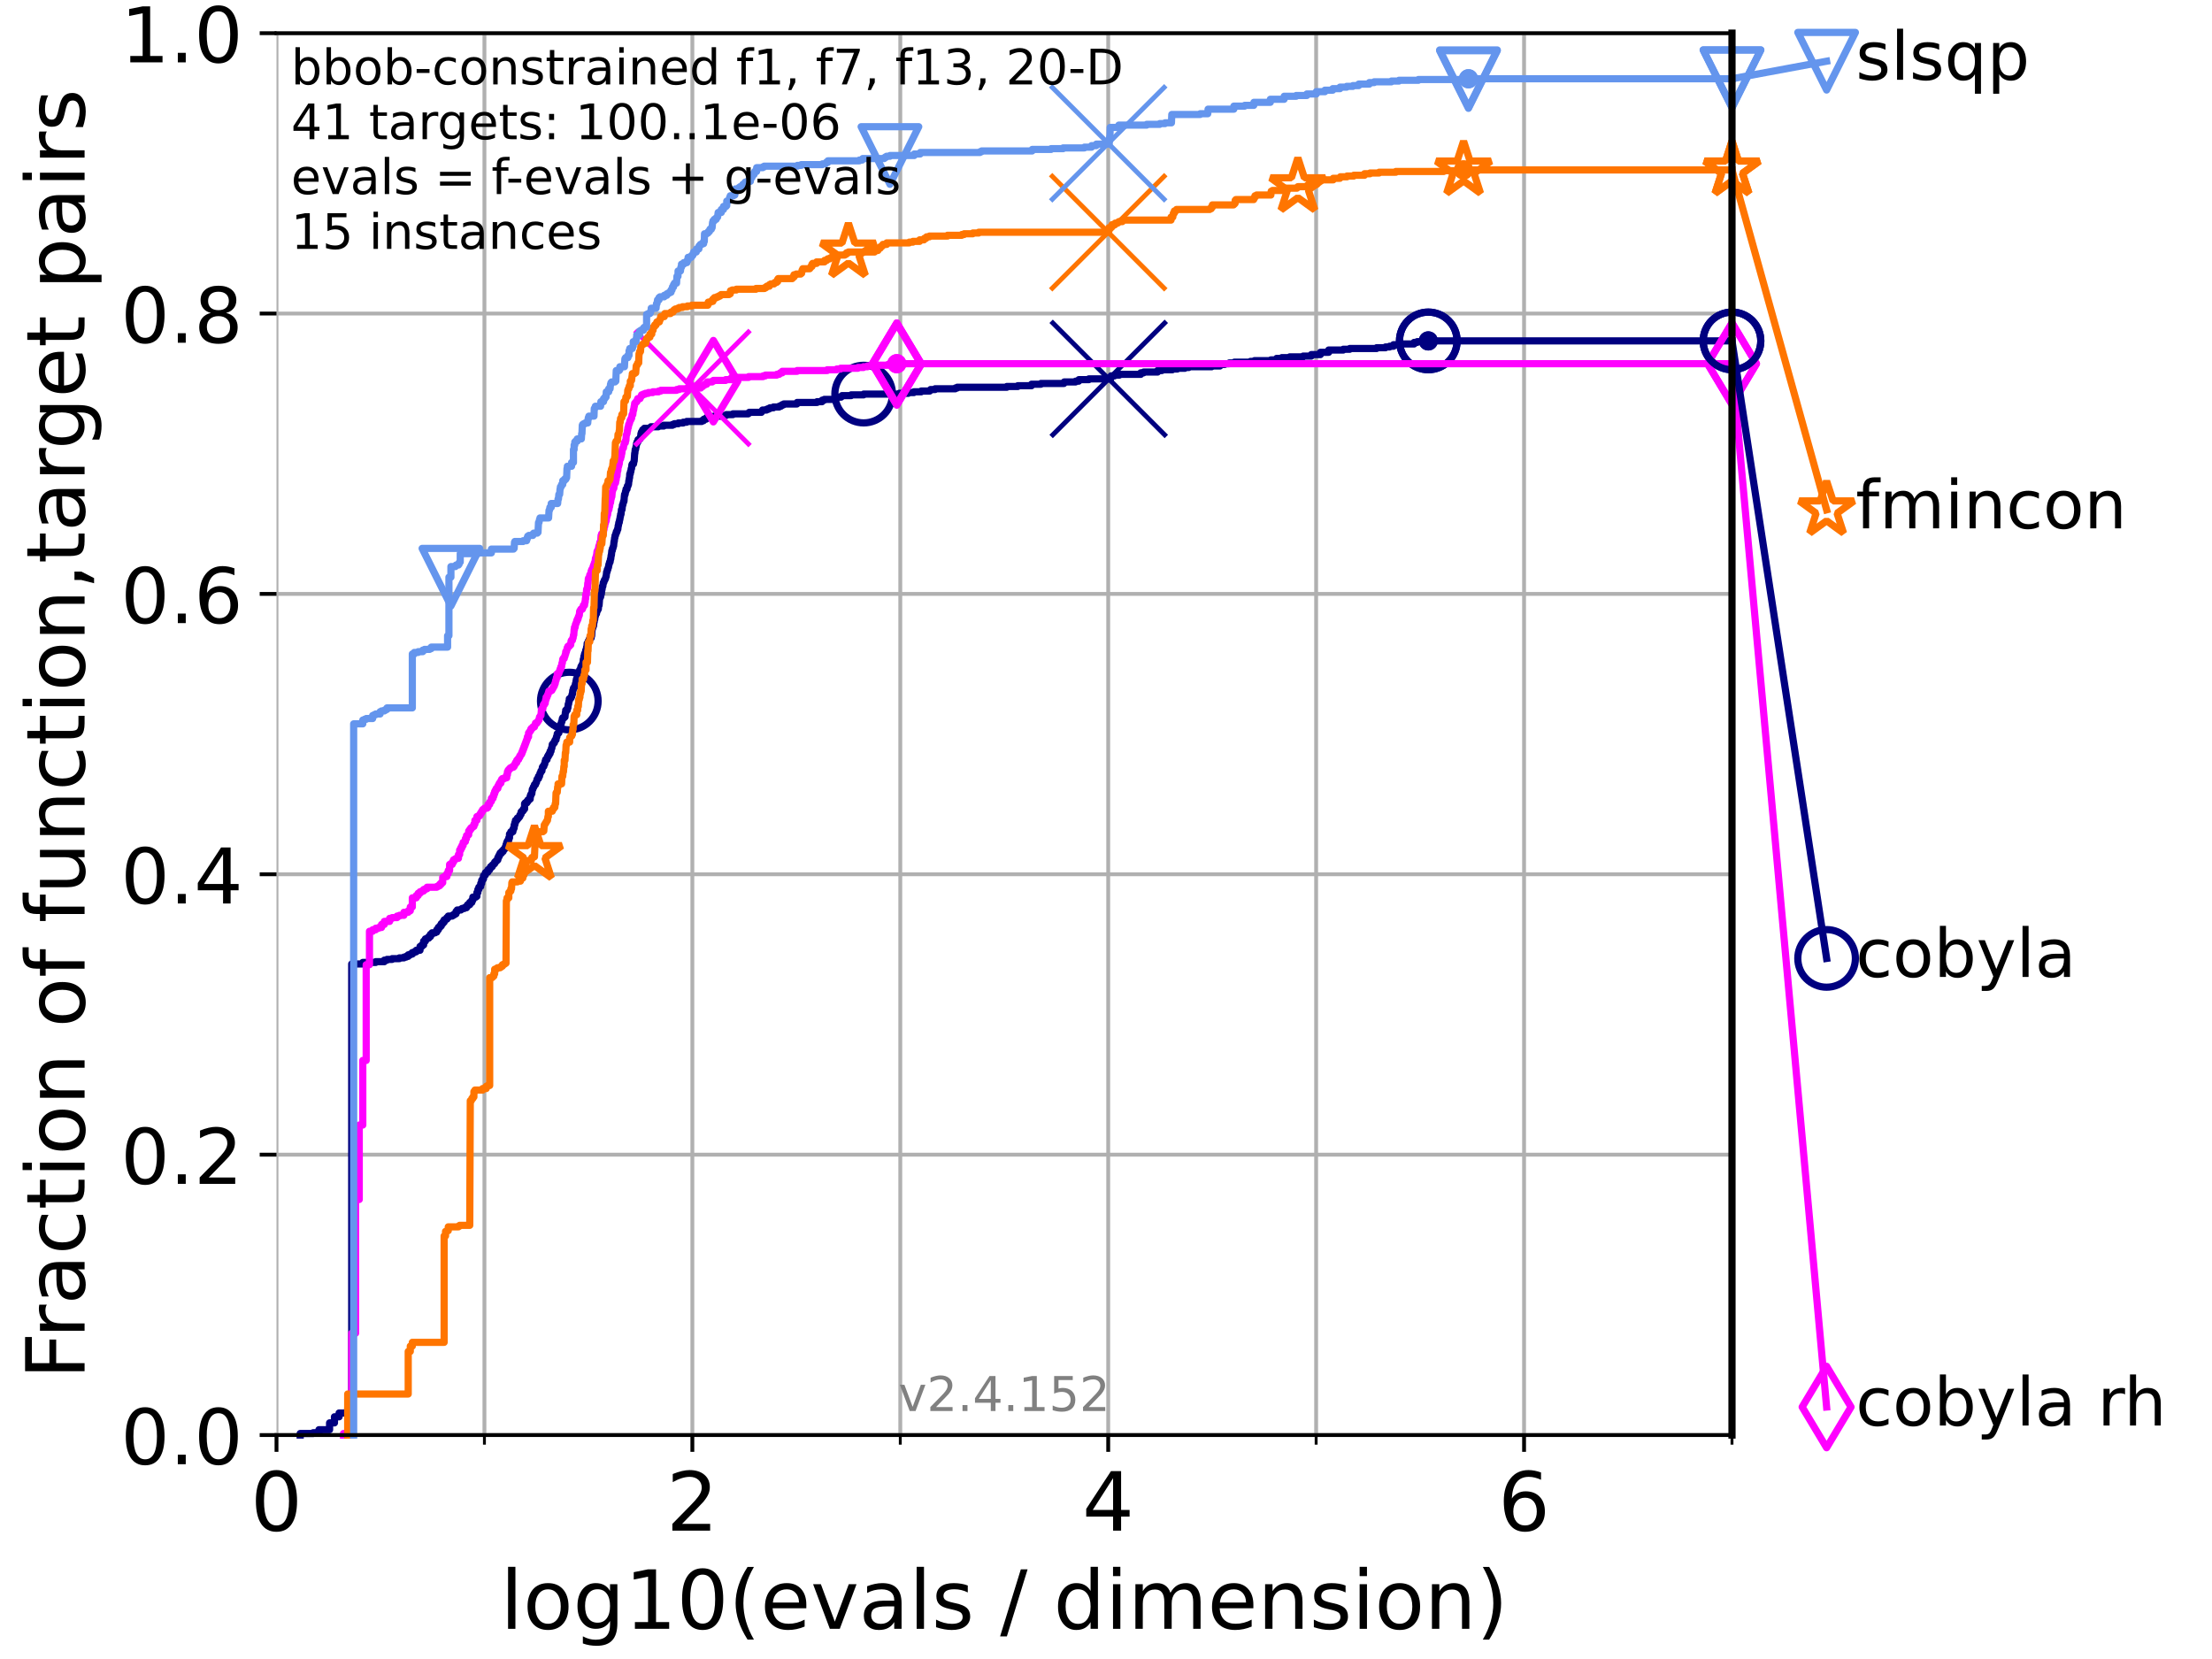 <?xml version="1.0" encoding="utf-8" standalone="no"?>
<!DOCTYPE svg PUBLIC "-//W3C//DTD SVG 1.1//EN"
  "http://www.w3.org/Graphics/SVG/1.1/DTD/svg11.dtd">
<!-- Created with matplotlib (https://matplotlib.org/) -->
<svg height="345.6pt" version="1.1" viewBox="0 0 460.8 345.6" width="460.8pt" xmlns="http://www.w3.org/2000/svg" xmlns:xlink="http://www.w3.org/1999/xlink">
 <defs>
  <style type="text/css">*{stroke-linecap:butt;stroke-linejoin:round;}</style>
 </defs>
 <g id="figure_1">
  <g id="patch_1">
   <path d="M 0 345.6 
L 460.8 345.6 
L 460.8 0 
L 0 0 
z
" style="fill:#ffffff;"/>
  </g>
  <g id="axes_1">
   <g id="patch_2">
    <path d="M 57.6 298.944 
L 360.806 298.944 
L 360.806 6.912 
L 57.6 6.912 
z
" style="fill:#ffffff;"/>
   </g>
   <g id="matplotlib.axis_1">
    <g id="xtick_1">
     <g id="line2d_1">
      <path clip-path="url(#p65788f04e1)" d="M 57.6 298.944 
L 57.6 6.912 
" style="fill:none;stroke:#b0b0b0;stroke-linecap:square;stroke-width:0.8;"/>
     </g>
     <g id="line2d_2">
      <defs>
       <path d="M 0 0 
L 0 3.5 
" id="m07cf5a5d37" style="stroke:#000000;stroke-width:0.8;"/>
      </defs>
      <g>
       <use style="stroke:#000000;stroke-width:0.8;" x="57.6" xlink:href="#m07cf5a5d37" y="298.944"/>
      </g>
     </g>
     <g id="text_1">
      <!-- 0 -->
      <g transform="translate(52.192 318.861)scale(0.17 -0.17)">
       <defs>
        <path d="M 31.781 66.406 
Q 24.172 66.406 20.328 58.906 
Q 16.5 51.422 16.5 36.375 
Q 16.5 21.391 20.328 13.891 
Q 24.172 6.391 31.781 6.391 
Q 39.453 6.391 43.281 13.891 
Q 47.125 21.391 47.125 36.375 
Q 47.125 51.422 43.281 58.906 
Q 39.453 66.406 31.781 66.406 
z
M 31.781 74.219 
Q 44.047 74.219 50.516 64.516 
Q 56.984 54.828 56.984 36.375 
Q 56.984 17.969 50.516 8.266 
Q 44.047 -1.422 31.781 -1.422 
Q 19.531 -1.422 13.062 8.266 
Q 6.594 17.969 6.594 36.375 
Q 6.594 54.828 13.062 64.516 
Q 19.531 74.219 31.781 74.219 
z
" id="DejaVuSans-48"/>
       </defs>
       <use xlink:href="#DejaVuSans-48"/>
      </g>
     </g>
    </g>
    <g id="xtick_2">
     <g id="line2d_3">
      <path clip-path="url(#p65788f04e1)" d="M 144.23 298.944 
L 144.23 6.912 
" style="fill:none;stroke:#b0b0b0;stroke-linecap:square;stroke-width:0.8;"/>
     </g>
     <g id="line2d_4">
      <g>
       <use style="stroke:#000000;stroke-width:0.8;" x="144.23" xlink:href="#m07cf5a5d37" y="298.944"/>
      </g>
     </g>
     <g id="text_2">
      <!-- 2 -->
      <g transform="translate(138.822 318.861)scale(0.17 -0.17)">
       <defs>
        <path d="M 19.188 8.297 
L 53.609 8.297 
L 53.609 0 
L 7.328 0 
L 7.328 8.297 
Q 12.938 14.109 22.625 23.891 
Q 32.328 33.688 34.812 36.531 
Q 39.547 41.844 41.422 45.531 
Q 43.312 49.219 43.312 52.781 
Q 43.312 58.594 39.234 62.25 
Q 35.156 65.922 28.609 65.922 
Q 23.969 65.922 18.812 64.312 
Q 13.672 62.703 7.812 59.422 
L 7.812 69.391 
Q 13.766 71.781 18.938 73 
Q 24.125 74.219 28.422 74.219 
Q 39.75 74.219 46.484 68.547 
Q 53.219 62.891 53.219 53.422 
Q 53.219 48.922 51.531 44.891 
Q 49.859 40.875 45.406 35.406 
Q 44.188 33.984 37.641 27.219 
Q 31.109 20.453 19.188 8.297 
z
" id="DejaVuSans-50"/>
       </defs>
       <use xlink:href="#DejaVuSans-50"/>
      </g>
     </g>
    </g>
    <g id="xtick_3">
     <g id="line2d_5">
      <path clip-path="url(#p65788f04e1)" d="M 230.861 298.944 
L 230.861 6.912 
" style="fill:none;stroke:#b0b0b0;stroke-linecap:square;stroke-width:0.8;"/>
     </g>
     <g id="line2d_6">
      <g>
       <use style="stroke:#000000;stroke-width:0.8;" x="230.861" xlink:href="#m07cf5a5d37" y="298.944"/>
      </g>
     </g>
     <g id="text_3">
      <!-- 4 -->
      <g transform="translate(225.453 318.861)scale(0.17 -0.17)">
       <defs>
        <path d="M 37.797 64.312 
L 12.891 25.391 
L 37.797 25.391 
z
M 35.203 72.906 
L 47.609 72.906 
L 47.609 25.391 
L 58.016 25.391 
L 58.016 17.188 
L 47.609 17.188 
L 47.609 0 
L 37.797 0 
L 37.797 17.188 
L 4.891 17.188 
L 4.891 26.703 
z
" id="DejaVuSans-52"/>
       </defs>
       <use xlink:href="#DejaVuSans-52"/>
      </g>
     </g>
    </g>
    <g id="xtick_4">
     <g id="line2d_7">
      <path clip-path="url(#p65788f04e1)" d="M 317.491 298.944 
L 317.491 6.912 
" style="fill:none;stroke:#b0b0b0;stroke-linecap:square;stroke-width:0.8;"/>
     </g>
     <g id="line2d_8">
      <g>
       <use style="stroke:#000000;stroke-width:0.8;" x="317.491" xlink:href="#m07cf5a5d37" y="298.944"/>
      </g>
     </g>
     <g id="text_4">
      <!-- 6 -->
      <g transform="translate(312.083 318.861)scale(0.17 -0.17)">
       <defs>
        <path d="M 33.016 40.375 
Q 26.375 40.375 22.484 35.828 
Q 18.609 31.297 18.609 23.391 
Q 18.609 15.531 22.484 10.953 
Q 26.375 6.391 33.016 6.391 
Q 39.656 6.391 43.531 10.953 
Q 47.406 15.531 47.406 23.391 
Q 47.406 31.297 43.531 35.828 
Q 39.656 40.375 33.016 40.375 
z
M 52.594 71.297 
L 52.594 62.312 
Q 48.875 64.062 45.094 64.984 
Q 41.312 65.922 37.594 65.922 
Q 27.828 65.922 22.672 59.328 
Q 17.531 52.734 16.797 39.406 
Q 19.672 43.656 24.016 45.922 
Q 28.375 48.188 33.594 48.188 
Q 44.578 48.188 50.953 41.516 
Q 57.328 34.859 57.328 23.391 
Q 57.328 12.156 50.688 5.359 
Q 44.047 -1.422 33.016 -1.422 
Q 20.359 -1.422 13.672 8.266 
Q 6.984 17.969 6.984 36.375 
Q 6.984 53.656 15.188 63.938 
Q 23.391 74.219 37.203 74.219 
Q 40.922 74.219 44.703 73.484 
Q 48.484 72.75 52.594 71.297 
z
" id="DejaVuSans-54"/>
       </defs>
       <use xlink:href="#DejaVuSans-54"/>
      </g>
     </g>
    </g>
    <g id="xtick_5">
     <g id="line2d_9">
      <path clip-path="url(#p65788f04e1)" d="M 100.915 298.944 
L 100.915 6.912 
" style="fill:none;stroke:#b0b0b0;stroke-linecap:square;stroke-width:0.8;"/>
     </g>
     <g id="line2d_10">
      <defs>
       <path d="M 0 0 
L 0 2 
" id="m8d909b082c" style="stroke:#000000;stroke-width:0.6;"/>
      </defs>
      <g>
       <use style="stroke:#000000;stroke-width:0.6;" x="100.915" xlink:href="#m8d909b082c" y="298.944"/>
      </g>
     </g>
    </g>
    <g id="xtick_6">
     <g id="line2d_11">
      <path clip-path="url(#p65788f04e1)" d="M 187.546 298.944 
L 187.546 6.912 
" style="fill:none;stroke:#b0b0b0;stroke-linecap:square;stroke-width:0.8;"/>
     </g>
     <g id="line2d_12">
      <g>
       <use style="stroke:#000000;stroke-width:0.6;" x="187.546" xlink:href="#m8d909b082c" y="298.944"/>
      </g>
     </g>
    </g>
    <g id="xtick_7">
     <g id="line2d_13">
      <path clip-path="url(#p65788f04e1)" d="M 274.176 298.944 
L 274.176 6.912 
" style="fill:none;stroke:#b0b0b0;stroke-linecap:square;stroke-width:0.8;"/>
     </g>
     <g id="line2d_14">
      <g>
       <use style="stroke:#000000;stroke-width:0.6;" x="274.176" xlink:href="#m8d909b082c" y="298.944"/>
      </g>
     </g>
    </g>
    <g id="xtick_8">
     <g id="line2d_15">
      <path clip-path="url(#p65788f04e1)" d="M 360.806 298.944 
L 360.806 6.912 
" style="fill:none;stroke:#b0b0b0;stroke-linecap:square;stroke-width:0.8;"/>
     </g>
     <g id="line2d_16">
      <g>
       <use style="stroke:#000000;stroke-width:0.6;" x="360.806" xlink:href="#m8d909b082c" y="298.944"/>
      </g>
     </g>
    </g>
    <g id="text_5">
     <!-- log10(evals / dimension) -->
     <g transform="translate(104.239 339.314)scale(0.17 -0.17)">
      <defs>
       <path d="M 9.422 75.984 
L 18.406 75.984 
L 18.406 0 
L 9.422 0 
z
" id="DejaVuSans-108"/>
       <path d="M 30.609 48.391 
Q 23.391 48.391 19.188 42.75 
Q 14.984 37.109 14.984 27.297 
Q 14.984 17.484 19.156 11.844 
Q 23.344 6.203 30.609 6.203 
Q 37.797 6.203 41.984 11.859 
Q 46.188 17.531 46.188 27.297 
Q 46.188 37.016 41.984 42.703 
Q 37.797 48.391 30.609 48.391 
z
M 30.609 56 
Q 42.328 56 49.016 48.375 
Q 55.719 40.766 55.719 27.297 
Q 55.719 13.875 49.016 6.219 
Q 42.328 -1.422 30.609 -1.422 
Q 18.844 -1.422 12.172 6.219 
Q 5.516 13.875 5.516 27.297 
Q 5.516 40.766 12.172 48.375 
Q 18.844 56 30.609 56 
z
" id="DejaVuSans-111"/>
       <path d="M 45.406 27.984 
Q 45.406 37.75 41.375 43.109 
Q 37.359 48.484 30.078 48.484 
Q 22.859 48.484 18.828 43.109 
Q 14.797 37.75 14.797 27.984 
Q 14.797 18.266 18.828 12.891 
Q 22.859 7.516 30.078 7.516 
Q 37.359 7.516 41.375 12.891 
Q 45.406 18.266 45.406 27.984 
z
M 54.391 6.781 
Q 54.391 -7.172 48.188 -13.984 
Q 42 -20.797 29.203 -20.797 
Q 24.469 -20.797 20.266 -20.094 
Q 16.062 -19.391 12.109 -17.922 
L 12.109 -9.188 
Q 16.062 -11.328 19.922 -12.344 
Q 23.781 -13.375 27.781 -13.375 
Q 36.625 -13.375 41.016 -8.766 
Q 45.406 -4.156 45.406 5.172 
L 45.406 9.625 
Q 42.625 4.781 38.281 2.391 
Q 33.938 0 27.875 0 
Q 17.828 0 11.672 7.656 
Q 5.516 15.328 5.516 27.984 
Q 5.516 40.672 11.672 48.328 
Q 17.828 56 27.875 56 
Q 33.938 56 38.281 53.609 
Q 42.625 51.219 45.406 46.391 
L 45.406 54.688 
L 54.391 54.688 
z
" id="DejaVuSans-103"/>
       <path d="M 12.406 8.297 
L 28.516 8.297 
L 28.516 63.922 
L 10.984 60.406 
L 10.984 69.391 
L 28.422 72.906 
L 38.281 72.906 
L 38.281 8.297 
L 54.391 8.297 
L 54.391 0 
L 12.406 0 
z
" id="DejaVuSans-49"/>
       <path d="M 31 75.875 
Q 24.469 64.656 21.281 53.656 
Q 18.109 42.672 18.109 31.391 
Q 18.109 20.125 21.312 9.062 
Q 24.516 -2 31 -13.188 
L 23.188 -13.188 
Q 15.875 -1.703 12.234 9.375 
Q 8.594 20.453 8.594 31.391 
Q 8.594 42.281 12.203 53.312 
Q 15.828 64.359 23.188 75.875 
z
" id="DejaVuSans-40"/>
       <path d="M 56.203 29.594 
L 56.203 25.203 
L 14.891 25.203 
Q 15.484 15.922 20.484 11.062 
Q 25.484 6.203 34.422 6.203 
Q 39.594 6.203 44.453 7.469 
Q 49.312 8.734 54.109 11.281 
L 54.109 2.781 
Q 49.266 0.734 44.188 -0.344 
Q 39.109 -1.422 33.891 -1.422 
Q 20.797 -1.422 13.156 6.188 
Q 5.516 13.812 5.516 26.812 
Q 5.516 40.234 12.766 48.109 
Q 20.016 56 32.328 56 
Q 43.359 56 49.781 48.891 
Q 56.203 41.797 56.203 29.594 
z
M 47.219 32.234 
Q 47.125 39.594 43.094 43.984 
Q 39.062 48.391 32.422 48.391 
Q 24.906 48.391 20.391 44.141 
Q 15.875 39.891 15.188 32.172 
z
" id="DejaVuSans-101"/>
       <path d="M 2.984 54.688 
L 12.5 54.688 
L 29.594 8.797 
L 46.688 54.688 
L 56.203 54.688 
L 35.688 0 
L 23.484 0 
z
" id="DejaVuSans-118"/>
       <path d="M 34.281 27.484 
Q 23.391 27.484 19.188 25 
Q 14.984 22.516 14.984 16.5 
Q 14.984 11.719 18.141 8.906 
Q 21.297 6.109 26.703 6.109 
Q 34.188 6.109 38.703 11.406 
Q 43.219 16.703 43.219 25.484 
L 43.219 27.484 
z
M 52.203 31.203 
L 52.203 0 
L 43.219 0 
L 43.219 8.297 
Q 40.141 3.328 35.547 0.953 
Q 30.953 -1.422 24.312 -1.422 
Q 15.922 -1.422 10.953 3.297 
Q 6 8.016 6 15.922 
Q 6 25.141 12.172 29.828 
Q 18.359 34.516 30.609 34.516 
L 43.219 34.516 
L 43.219 35.406 
Q 43.219 41.609 39.141 45 
Q 35.062 48.391 27.688 48.391 
Q 23 48.391 18.547 47.266 
Q 14.109 46.141 10.016 43.891 
L 10.016 52.203 
Q 14.938 54.109 19.578 55.047 
Q 24.219 56 28.609 56 
Q 40.484 56 46.344 49.844 
Q 52.203 43.703 52.203 31.203 
z
" id="DejaVuSans-97"/>
       <path d="M 44.281 53.078 
L 44.281 44.578 
Q 40.484 46.531 36.375 47.5 
Q 32.281 48.484 27.875 48.484 
Q 21.188 48.484 17.844 46.438 
Q 14.5 44.391 14.5 40.281 
Q 14.5 37.156 16.891 35.375 
Q 19.281 33.594 26.516 31.984 
L 29.594 31.297 
Q 39.156 29.25 43.188 25.516 
Q 47.219 21.781 47.219 15.094 
Q 47.219 7.469 41.188 3.016 
Q 35.156 -1.422 24.609 -1.422 
Q 20.219 -1.422 15.453 -0.562 
Q 10.688 0.297 5.422 2 
L 5.422 11.281 
Q 10.406 8.688 15.234 7.391 
Q 20.062 6.109 24.812 6.109 
Q 31.156 6.109 34.562 8.281 
Q 37.984 10.453 37.984 14.406 
Q 37.984 18.062 35.516 20.016 
Q 33.062 21.969 24.703 23.781 
L 21.578 24.516 
Q 13.234 26.266 9.516 29.906 
Q 5.812 33.547 5.812 39.891 
Q 5.812 47.609 11.281 51.797 
Q 16.75 56 26.812 56 
Q 31.781 56 36.172 55.266 
Q 40.578 54.547 44.281 53.078 
z
" id="DejaVuSans-115"/>
       <path id="DejaVuSans-32"/>
       <path d="M 25.391 72.906 
L 33.688 72.906 
L 8.297 -9.281 
L 0 -9.281 
z
" id="DejaVuSans-47"/>
       <path d="M 45.406 46.391 
L 45.406 75.984 
L 54.391 75.984 
L 54.391 0 
L 45.406 0 
L 45.406 8.203 
Q 42.578 3.328 38.25 0.953 
Q 33.938 -1.422 27.875 -1.422 
Q 17.969 -1.422 11.734 6.484 
Q 5.516 14.406 5.516 27.297 
Q 5.516 40.188 11.734 48.094 
Q 17.969 56 27.875 56 
Q 33.938 56 38.25 53.625 
Q 42.578 51.266 45.406 46.391 
z
M 14.797 27.297 
Q 14.797 17.391 18.875 11.75 
Q 22.953 6.109 30.078 6.109 
Q 37.203 6.109 41.297 11.75 
Q 45.406 17.391 45.406 27.297 
Q 45.406 37.203 41.297 42.844 
Q 37.203 48.484 30.078 48.484 
Q 22.953 48.484 18.875 42.844 
Q 14.797 37.203 14.797 27.297 
z
" id="DejaVuSans-100"/>
       <path d="M 9.422 54.688 
L 18.406 54.688 
L 18.406 0 
L 9.422 0 
z
M 9.422 75.984 
L 18.406 75.984 
L 18.406 64.594 
L 9.422 64.594 
z
" id="DejaVuSans-105"/>
       <path d="M 52 44.188 
Q 55.375 50.25 60.062 53.125 
Q 64.75 56 71.094 56 
Q 79.641 56 84.281 50.016 
Q 88.922 44.047 88.922 33.016 
L 88.922 0 
L 79.891 0 
L 79.891 32.719 
Q 79.891 40.578 77.094 44.375 
Q 74.312 48.188 68.609 48.188 
Q 61.625 48.188 57.562 43.547 
Q 53.516 38.922 53.516 30.906 
L 53.516 0 
L 44.484 0 
L 44.484 32.719 
Q 44.484 40.625 41.703 44.406 
Q 38.922 48.188 33.109 48.188 
Q 26.219 48.188 22.156 43.531 
Q 18.109 38.875 18.109 30.906 
L 18.109 0 
L 9.078 0 
L 9.078 54.688 
L 18.109 54.688 
L 18.109 46.188 
Q 21.188 51.219 25.484 53.609 
Q 29.781 56 35.688 56 
Q 41.656 56 45.828 52.969 
Q 50 49.953 52 44.188 
z
" id="DejaVuSans-109"/>
       <path d="M 54.891 33.016 
L 54.891 0 
L 45.906 0 
L 45.906 32.719 
Q 45.906 40.484 42.875 44.328 
Q 39.844 48.188 33.797 48.188 
Q 26.516 48.188 22.312 43.547 
Q 18.109 38.922 18.109 30.906 
L 18.109 0 
L 9.078 0 
L 9.078 54.688 
L 18.109 54.688 
L 18.109 46.188 
Q 21.344 51.125 25.703 53.562 
Q 30.078 56 35.797 56 
Q 45.219 56 50.047 50.172 
Q 54.891 44.344 54.891 33.016 
z
" id="DejaVuSans-110"/>
       <path d="M 8.016 75.875 
L 15.828 75.875 
Q 23.141 64.359 26.781 53.312 
Q 30.422 42.281 30.422 31.391 
Q 30.422 20.453 26.781 9.375 
Q 23.141 -1.703 15.828 -13.188 
L 8.016 -13.188 
Q 14.5 -2 17.703 9.062 
Q 20.906 20.125 20.906 31.391 
Q 20.906 42.672 17.703 53.656 
Q 14.5 64.656 8.016 75.875 
z
" id="DejaVuSans-41"/>
      </defs>
      <use xlink:href="#DejaVuSans-108"/>
      <use x="27.783" xlink:href="#DejaVuSans-111"/>
      <use x="88.965" xlink:href="#DejaVuSans-103"/>
      <use x="152.441" xlink:href="#DejaVuSans-49"/>
      <use x="216.064" xlink:href="#DejaVuSans-48"/>
      <use x="279.688" xlink:href="#DejaVuSans-40"/>
      <use x="318.701" xlink:href="#DejaVuSans-101"/>
      <use x="380.225" xlink:href="#DejaVuSans-118"/>
      <use x="439.404" xlink:href="#DejaVuSans-97"/>
      <use x="500.684" xlink:href="#DejaVuSans-108"/>
      <use x="528.467" xlink:href="#DejaVuSans-115"/>
      <use x="580.566" xlink:href="#DejaVuSans-32"/>
      <use x="612.354" xlink:href="#DejaVuSans-47"/>
      <use x="646.045" xlink:href="#DejaVuSans-32"/>
      <use x="677.832" xlink:href="#DejaVuSans-100"/>
      <use x="741.309" xlink:href="#DejaVuSans-105"/>
      <use x="769.092" xlink:href="#DejaVuSans-109"/>
      <use x="866.504" xlink:href="#DejaVuSans-101"/>
      <use x="928.027" xlink:href="#DejaVuSans-110"/>
      <use x="991.406" xlink:href="#DejaVuSans-115"/>
      <use x="1043.506" xlink:href="#DejaVuSans-105"/>
      <use x="1071.289" xlink:href="#DejaVuSans-111"/>
      <use x="1132.471" xlink:href="#DejaVuSans-110"/>
      <use x="1195.85" xlink:href="#DejaVuSans-41"/>
     </g>
    </g>
   </g>
   <g id="matplotlib.axis_2">
    <g id="ytick_1">
     <g id="line2d_17">
      <path clip-path="url(#p65788f04e1)" d="M 57.6 298.944 
L 360.806 298.944 
" style="fill:none;stroke:#b0b0b0;stroke-linecap:square;stroke-width:0.8;"/>
     </g>
     <g id="line2d_18">
      <defs>
       <path d="M 0 0 
L -3.5 0 
" id="m11922990d1" style="stroke:#000000;stroke-width:0.8;"/>
      </defs>
      <g>
       <use style="stroke:#000000;stroke-width:0.8;" x="57.6" xlink:href="#m11922990d1" y="298.944"/>
      </g>
     </g>
     <g id="text_6">
      <!-- 0.0 -->
      <g transform="translate(25.155 305.023)scale(0.16 -0.16)">
       <defs>
        <path d="M 10.688 12.406 
L 21 12.406 
L 21 0 
L 10.688 0 
z
" id="DejaVuSans-46"/>
       </defs>
       <use xlink:href="#DejaVuSans-48"/>
       <use x="63.623" xlink:href="#DejaVuSans-46"/>
       <use x="95.41" xlink:href="#DejaVuSans-48"/>
      </g>
     </g>
    </g>
    <g id="ytick_2">
     <g id="line2d_19">
      <path clip-path="url(#p65788f04e1)" d="M 57.6 240.538 
L 360.806 240.538 
" style="fill:none;stroke:#b0b0b0;stroke-linecap:square;stroke-width:0.8;"/>
     </g>
     <g id="line2d_20">
      <g>
       <use style="stroke:#000000;stroke-width:0.8;" x="57.6" xlink:href="#m11922990d1" y="240.538"/>
      </g>
     </g>
     <g id="text_7">
      <!-- 0.2 -->
      <g transform="translate(25.155 246.616)scale(0.16 -0.16)">
       <use xlink:href="#DejaVuSans-48"/>
       <use x="63.623" xlink:href="#DejaVuSans-46"/>
       <use x="95.41" xlink:href="#DejaVuSans-50"/>
      </g>
     </g>
    </g>
    <g id="ytick_3">
     <g id="line2d_21">
      <path clip-path="url(#p65788f04e1)" d="M 57.6 182.131 
L 360.806 182.131 
" style="fill:none;stroke:#b0b0b0;stroke-linecap:square;stroke-width:0.8;"/>
     </g>
     <g id="line2d_22">
      <g>
       <use style="stroke:#000000;stroke-width:0.8;" x="57.6" xlink:href="#m11922990d1" y="182.131"/>
      </g>
     </g>
     <g id="text_8">
      <!-- 0.4 -->
      <g transform="translate(25.155 188.21)scale(0.16 -0.16)">
       <use xlink:href="#DejaVuSans-48"/>
       <use x="63.623" xlink:href="#DejaVuSans-46"/>
       <use x="95.41" xlink:href="#DejaVuSans-52"/>
      </g>
     </g>
    </g>
    <g id="ytick_4">
     <g id="line2d_23">
      <path clip-path="url(#p65788f04e1)" d="M 57.6 123.725 
L 360.806 123.725 
" style="fill:none;stroke:#b0b0b0;stroke-linecap:square;stroke-width:0.8;"/>
     </g>
     <g id="line2d_24">
      <g>
       <use style="stroke:#000000;stroke-width:0.8;" x="57.6" xlink:href="#m11922990d1" y="123.725"/>
      </g>
     </g>
     <g id="text_9">
      <!-- 0.6 -->
      <g transform="translate(25.155 129.804)scale(0.16 -0.16)">
       <use xlink:href="#DejaVuSans-48"/>
       <use x="63.623" xlink:href="#DejaVuSans-46"/>
       <use x="95.41" xlink:href="#DejaVuSans-54"/>
      </g>
     </g>
    </g>
    <g id="ytick_5">
     <g id="line2d_25">
      <path clip-path="url(#p65788f04e1)" d="M 57.6 65.318 
L 360.806 65.318 
" style="fill:none;stroke:#b0b0b0;stroke-linecap:square;stroke-width:0.8;"/>
     </g>
     <g id="line2d_26">
      <g>
       <use style="stroke:#000000;stroke-width:0.8;" x="57.6" xlink:href="#m11922990d1" y="65.318"/>
      </g>
     </g>
     <g id="text_10">
      <!-- 0.8 -->
      <g transform="translate(25.155 71.397)scale(0.16 -0.16)">
       <defs>
        <path d="M 31.781 34.625 
Q 24.75 34.625 20.719 30.859 
Q 16.703 27.094 16.703 20.516 
Q 16.703 13.922 20.719 10.156 
Q 24.75 6.391 31.781 6.391 
Q 38.812 6.391 42.859 10.172 
Q 46.922 13.969 46.922 20.516 
Q 46.922 27.094 42.891 30.859 
Q 38.875 34.625 31.781 34.625 
z
M 21.922 38.812 
Q 15.578 40.375 12.031 44.719 
Q 8.5 49.078 8.5 55.328 
Q 8.5 64.062 14.719 69.141 
Q 20.953 74.219 31.781 74.219 
Q 42.672 74.219 48.875 69.141 
Q 55.078 64.062 55.078 55.328 
Q 55.078 49.078 51.531 44.719 
Q 48 40.375 41.703 38.812 
Q 48.828 37.156 52.797 32.312 
Q 56.781 27.484 56.781 20.516 
Q 56.781 9.906 50.312 4.234 
Q 43.844 -1.422 31.781 -1.422 
Q 19.734 -1.422 13.25 4.234 
Q 6.781 9.906 6.781 20.516 
Q 6.781 27.484 10.781 32.312 
Q 14.797 37.156 21.922 38.812 
z
M 18.312 54.391 
Q 18.312 48.734 21.844 45.562 
Q 25.391 42.391 31.781 42.391 
Q 38.141 42.391 41.719 45.562 
Q 45.312 48.734 45.312 54.391 
Q 45.312 60.062 41.719 63.234 
Q 38.141 66.406 31.781 66.406 
Q 25.391 66.406 21.844 63.234 
Q 18.312 60.062 18.312 54.391 
z
" id="DejaVuSans-56"/>
       </defs>
       <use xlink:href="#DejaVuSans-48"/>
       <use x="63.623" xlink:href="#DejaVuSans-46"/>
       <use x="95.41" xlink:href="#DejaVuSans-56"/>
      </g>
     </g>
    </g>
    <g id="ytick_6">
     <g id="line2d_27">
      <path clip-path="url(#p65788f04e1)" d="M 57.6 6.912 
L 360.806 6.912 
" style="fill:none;stroke:#b0b0b0;stroke-linecap:square;stroke-width:0.8;"/>
     </g>
     <g id="line2d_28">
      <g>
       <use style="stroke:#000000;stroke-width:0.8;" x="57.6" xlink:href="#m11922990d1" y="6.912"/>
      </g>
     </g>
     <g id="text_11">
      <!-- 1.0 -->
      <g transform="translate(25.155 12.991)scale(0.16 -0.16)">
       <use xlink:href="#DejaVuSans-49"/>
       <use x="63.623" xlink:href="#DejaVuSans-46"/>
       <use x="95.41" xlink:href="#DejaVuSans-48"/>
      </g>
     </g>
    </g>
    <g id="text_12">
     <!-- Fraction of function,target pairs -->
     <g transform="translate(17.62 287.313)rotate(-90)scale(0.17 -0.17)">
      <defs>
       <path d="M 9.812 72.906 
L 51.703 72.906 
L 51.703 64.594 
L 19.672 64.594 
L 19.672 43.109 
L 48.578 43.109 
L 48.578 34.812 
L 19.672 34.812 
L 19.672 0 
L 9.812 0 
z
" id="DejaVuSans-70"/>
       <path d="M 41.109 46.297 
Q 39.594 47.172 37.812 47.578 
Q 36.031 48 33.891 48 
Q 26.266 48 22.188 43.047 
Q 18.109 38.094 18.109 28.812 
L 18.109 0 
L 9.078 0 
L 9.078 54.688 
L 18.109 54.688 
L 18.109 46.188 
Q 20.953 51.172 25.484 53.578 
Q 30.031 56 36.531 56 
Q 37.453 56 38.578 55.875 
Q 39.703 55.766 41.062 55.516 
z
" id="DejaVuSans-114"/>
       <path d="M 48.781 52.594 
L 48.781 44.188 
Q 44.969 46.297 41.141 47.344 
Q 37.312 48.391 33.406 48.391 
Q 24.656 48.391 19.812 42.844 
Q 14.984 37.312 14.984 27.297 
Q 14.984 17.281 19.812 11.734 
Q 24.656 6.203 33.406 6.203 
Q 37.312 6.203 41.141 7.25 
Q 44.969 8.297 48.781 10.406 
L 48.781 2.094 
Q 45.016 0.344 40.984 -0.531 
Q 36.969 -1.422 32.422 -1.422 
Q 20.062 -1.422 12.781 6.344 
Q 5.516 14.109 5.516 27.297 
Q 5.516 40.672 12.859 48.328 
Q 20.219 56 33.016 56 
Q 37.156 56 41.109 55.141 
Q 45.062 54.297 48.781 52.594 
z
" id="DejaVuSans-99"/>
       <path d="M 18.312 70.219 
L 18.312 54.688 
L 36.812 54.688 
L 36.812 47.703 
L 18.312 47.703 
L 18.312 18.016 
Q 18.312 11.328 20.141 9.422 
Q 21.969 7.516 27.594 7.516 
L 36.812 7.516 
L 36.812 0 
L 27.594 0 
Q 17.188 0 13.234 3.875 
Q 9.281 7.766 9.281 18.016 
L 9.281 47.703 
L 2.688 47.703 
L 2.688 54.688 
L 9.281 54.688 
L 9.281 70.219 
z
" id="DejaVuSans-116"/>
       <path d="M 37.109 75.984 
L 37.109 68.5 
L 28.516 68.5 
Q 23.688 68.5 21.797 66.547 
Q 19.922 64.594 19.922 59.516 
L 19.922 54.688 
L 34.719 54.688 
L 34.719 47.703 
L 19.922 47.703 
L 19.922 0 
L 10.891 0 
L 10.891 47.703 
L 2.297 47.703 
L 2.297 54.688 
L 10.891 54.688 
L 10.891 58.5 
Q 10.891 67.625 15.141 71.797 
Q 19.391 75.984 28.609 75.984 
z
" id="DejaVuSans-102"/>
       <path d="M 8.5 21.578 
L 8.5 54.688 
L 17.484 54.688 
L 17.484 21.922 
Q 17.484 14.156 20.5 10.266 
Q 23.531 6.391 29.594 6.391 
Q 36.859 6.391 41.078 11.031 
Q 45.312 15.672 45.312 23.688 
L 45.312 54.688 
L 54.297 54.688 
L 54.297 0 
L 45.312 0 
L 45.312 8.406 
Q 42.047 3.422 37.719 1 
Q 33.406 -1.422 27.688 -1.422 
Q 18.266 -1.422 13.375 4.438 
Q 8.5 10.297 8.5 21.578 
z
M 31.109 56 
z
" id="DejaVuSans-117"/>
       <path d="M 11.719 12.406 
L 22.016 12.406 
L 22.016 4 
L 14.016 -11.625 
L 7.719 -11.625 
L 11.719 4 
z
" id="DejaVuSans-44"/>
       <path d="M 18.109 8.203 
L 18.109 -20.797 
L 9.078 -20.797 
L 9.078 54.688 
L 18.109 54.688 
L 18.109 46.391 
Q 20.953 51.266 25.266 53.625 
Q 29.594 56 35.594 56 
Q 45.562 56 51.781 48.094 
Q 58.016 40.188 58.016 27.297 
Q 58.016 14.406 51.781 6.484 
Q 45.562 -1.422 35.594 -1.422 
Q 29.594 -1.422 25.266 0.953 
Q 20.953 3.328 18.109 8.203 
z
M 48.688 27.297 
Q 48.688 37.203 44.609 42.844 
Q 40.531 48.484 33.406 48.484 
Q 26.266 48.484 22.188 42.844 
Q 18.109 37.203 18.109 27.297 
Q 18.109 17.391 22.188 11.75 
Q 26.266 6.109 33.406 6.109 
Q 40.531 6.109 44.609 11.75 
Q 48.688 17.391 48.688 27.297 
z
" id="DejaVuSans-112"/>
      </defs>
      <use xlink:href="#DejaVuSans-70"/>
      <use x="50.27" xlink:href="#DejaVuSans-114"/>
      <use x="91.383" xlink:href="#DejaVuSans-97"/>
      <use x="152.662" xlink:href="#DejaVuSans-99"/>
      <use x="207.643" xlink:href="#DejaVuSans-116"/>
      <use x="246.852" xlink:href="#DejaVuSans-105"/>
      <use x="274.635" xlink:href="#DejaVuSans-111"/>
      <use x="335.816" xlink:href="#DejaVuSans-110"/>
      <use x="399.195" xlink:href="#DejaVuSans-32"/>
      <use x="430.982" xlink:href="#DejaVuSans-111"/>
      <use x="492.164" xlink:href="#DejaVuSans-102"/>
      <use x="527.369" xlink:href="#DejaVuSans-32"/>
      <use x="559.156" xlink:href="#DejaVuSans-102"/>
      <use x="594.361" xlink:href="#DejaVuSans-117"/>
      <use x="657.74" xlink:href="#DejaVuSans-110"/>
      <use x="721.119" xlink:href="#DejaVuSans-99"/>
      <use x="776.1" xlink:href="#DejaVuSans-116"/>
      <use x="815.309" xlink:href="#DejaVuSans-105"/>
      <use x="843.092" xlink:href="#DejaVuSans-111"/>
      <use x="904.273" xlink:href="#DejaVuSans-110"/>
      <use x="967.652" xlink:href="#DejaVuSans-44"/>
      <use x="999.439" xlink:href="#DejaVuSans-116"/>
      <use x="1038.648" xlink:href="#DejaVuSans-97"/>
      <use x="1099.928" xlink:href="#DejaVuSans-114"/>
      <use x="1139.291" xlink:href="#DejaVuSans-103"/>
      <use x="1202.768" xlink:href="#DejaVuSans-101"/>
      <use x="1264.291" xlink:href="#DejaVuSans-116"/>
      <use x="1303.5" xlink:href="#DejaVuSans-32"/>
      <use x="1335.287" xlink:href="#DejaVuSans-112"/>
      <use x="1398.764" xlink:href="#DejaVuSans-97"/>
      <use x="1460.043" xlink:href="#DejaVuSans-105"/>
      <use x="1487.826" xlink:href="#DejaVuSans-114"/>
      <use x="1528.939" xlink:href="#DejaVuSans-115"/>
     </g>
    </g>
   </g>
   <g id="line2d_29">
    <defs>
     <path d="M 0 1.5 
C 0.398 1.5 0.779 1.342 1.061 1.061 
C 1.342 0.779 1.5 0.398 1.5 0 
C 1.5 -0.398 1.342 -0.779 1.061 -1.061 
C 0.779 -1.342 0.398 -1.5 0 -1.5 
C -0.398 -1.5 -0.779 -1.342 -1.061 -1.061 
C -1.342 -0.779 -1.5 -0.398 -1.5 0 
C -1.5 0.398 -1.342 0.779 -1.061 1.061 
C -0.779 1.342 -0.398 1.5 0 1.5 
z
" id="mbfda0dff2b" style="stroke:#000080;"/>
    </defs>
    <g>
     <use style="fill:#000080;stroke:#000080;" x="297.538" xlink:href="#mbfda0dff2b" y="71.017"/>
     <use style="fill:#000080;stroke:#000080;" x="297.538" xlink:href="#mbfda0dff2b" y="71.017"/>
    </g>
   </g>
   <g id="line2d_30">
    <path d="M 62.535 298.944 
L 62.535 298.627 
L 65.227 298.627 
L 65.227 298.469 
L 66.441 298.469 
L 66.441 297.836 
L 68.657 297.836 
L 68.657 296.411 
L 69.674 296.411 
L 69.674 295.145 
L 70.639 295.145 
L 70.639 294.354 
L 72.432 294.354 
L 72.432 293.404 
L 73.268 293.404 
L 73.268 200.809 
L 75.575 200.809 
L 75.575 200.492 
L 78.267 200.492 
L 78.267 200.334 
L 80.06 200.334 
L 80.06 200.017 
L 80.621 200.017 
L 80.621 199.859 
L 81.696 199.859 
L 81.696 199.701 
L 83.202 199.701 
L 83.202 199.542 
L 84.143 199.542 
L 84.143 199.384 
L 84.596 199.384 
L 84.596 199.226 
L 85.039 199.226 
L 85.039 198.909 
L 85.471 198.909 
L 85.471 198.751 
L 85.894 198.751 
L 85.894 198.434 
L 86.307 198.434 
L 86.307 198.276 
L 86.712 198.276 
L 86.712 197.959 
L 87.496 197.959 
L 87.496 197.168 
L 87.876 197.168 
L 87.876 196.852 
L 88.249 196.852 
L 88.249 196.06 
L 88.614 196.06 
L 88.614 195.585 
L 88.972 195.585 
L 88.972 195.427 
L 89.324 195.427 
L 89.324 195.11 
L 89.669 195.11 
L 89.669 194.636 
L 90.008 194.636 
L 90.008 194.319 
L 90.668 194.319 
L 90.668 194.161 
L 90.99 194.161 
L 90.99 193.686 
L 91.306 193.686 
L 91.306 193.211 
L 91.617 193.211 
L 91.617 192.894 
L 91.923 192.894 
L 91.923 192.42 
L 92.224 192.42 
L 92.224 192.103 
L 92.52 192.103 
L 92.52 191.628 
L 92.812 191.628 
L 92.812 191.47 
L 93.099 191.47 
L 93.099 191.153 
L 93.382 191.153 
L 93.382 190.837 
L 94.206 190.837 
L 94.206 190.678 
L 94.472 190.678 
L 94.472 190.52 
L 94.736 190.52 
L 94.736 190.362 
L 94.995 190.362 
L 94.995 189.887 
L 95.251 189.887 
L 95.251 189.57 
L 95.999 189.57 
L 95.999 189.412 
L 96.241 189.412 
L 96.241 189.254 
L 96.718 189.254 
L 96.718 189.096 
L 97.182 189.096 
L 97.182 188.779 
L 97.41 188.779 
L 97.41 188.463 
L 97.858 188.463 
L 97.858 187.988 
L 98.295 187.988 
L 98.295 187.513 
L 98.51 187.513 
L 98.51 186.88 
L 99.141 186.88 
L 99.141 186.721 
L 99.347 186.721 
L 99.347 185.93 
L 99.55 185.93 
L 99.55 185.297 
L 99.751 185.297 
L 99.751 184.822 
L 99.95 184.822 
L 99.95 184.664 
L 100.147 184.664 
L 100.147 184.031 
L 100.342 184.031 
L 100.342 183.397 
L 100.535 183.397 
L 100.535 183.081 
L 100.726 183.081 
L 100.726 182.448 
L 100.915 182.448 
L 100.915 182.289 
L 101.102 182.289 
L 101.102 181.815 
L 101.288 181.815 
L 101.288 181.656 
L 101.653 181.656 
L 101.653 181.182 
L 102.011 181.182 
L 102.011 180.865 
L 102.188 180.865 
L 102.188 180.548 
L 102.536 180.548 
L 102.536 180.232 
L 102.708 180.232 
L 102.708 180.074 
L 102.878 180.074 
L 102.878 179.915 
L 103.047 179.915 
L 103.047 179.599 
L 103.214 179.599 
L 103.214 179.44 
L 103.38 179.44 
L 103.38 179.282 
L 103.544 179.282 
L 103.544 179.124 
L 103.707 179.124 
L 103.707 178.649 
L 103.869 178.649 
L 103.869 178.332 
L 104.029 178.332 
L 104.029 178.016 
L 104.188 178.016 
L 104.188 177.699 
L 104.501 177.699 
L 104.501 177.383 
L 104.809 177.383 
L 104.809 177.066 
L 104.962 177.066 
L 104.962 176.908 
L 105.113 176.908 
L 105.113 176.75 
L 105.263 176.75 
L 105.263 176.433 
L 105.411 176.433 
L 105.411 175.958 
L 105.559 175.958 
L 105.559 175.483 
L 105.705 175.483 
L 105.705 175.167 
L 105.851 175.167 
L 105.851 175.008 
L 105.995 175.008 
L 105.995 174.534 
L 106.138 174.534 
L 106.138 173.742 
L 106.28 173.742 
L 106.28 173.584 
L 106.421 173.584 
L 106.421 173.267 
L 106.837 173.267 
L 106.837 172.793 
L 106.974 172.793 
L 106.974 172.476 
L 107.11 172.476 
L 107.11 171.843 
L 107.245 171.843 
L 107.245 171.368 
L 107.379 171.368 
L 107.379 170.893 
L 107.644 170.893 
L 107.644 170.735 
L 107.775 170.735 
L 107.775 170.418 
L 108.034 170.418 
L 108.034 170.26 
L 108.163 170.26 
L 108.163 170.102 
L 108.29 170.102 
L 108.29 169.785 
L 108.417 169.785 
L 108.417 169.627 
L 108.543 169.627 
L 108.543 169.152 
L 108.668 169.152 
L 108.668 168.994 
L 108.915 168.994 
L 108.915 168.835 
L 109.038 168.835 
L 109.038 168.519 
L 109.28 168.519 
L 109.28 167.411 
L 109.401 167.411 
L 109.401 167.253 
L 109.757 167.253 
L 109.757 166.936 
L 109.99 166.936 
L 109.99 166.619 
L 110.221 166.619 
L 110.221 166.461 
L 110.449 166.461 
L 110.449 165.828 
L 110.562 165.828 
L 110.562 165.511 
L 110.675 165.511 
L 110.675 165.353 
L 110.786 165.353 
L 110.897 164.404 
L 111.007 164.404 
L 111.117 163.929 
L 111.226 163.929 
L 111.335 163.454 
L 111.55 163.454 
L 111.656 162.979 
L 111.762 162.979 
L 111.868 162.346 
L 111.972 162.346 
L 111.972 162.188 
L 112.18 162.188 
L 112.18 161.713 
L 112.386 161.713 
L 112.488 161.08 
L 112.589 161.08 
L 112.69 160.605 
L 112.89 160.605 
L 112.989 159.813 
L 113.088 159.813 
L 113.088 159.655 
L 113.284 159.655 
L 113.381 159.18 
L 113.478 159.18 
L 113.574 158.547 
L 113.67 158.547 
L 113.67 158.23 
L 113.954 158.23 
L 114.048 157.597 
L 114.234 157.597 
L 114.234 157.281 
L 114.419 157.281 
L 114.419 156.964 
L 114.602 156.964 
L 114.602 156.489 
L 114.782 156.489 
L 114.872 155.856 
L 114.962 155.856 
L 115.051 155.065 
L 115.227 155.065 
L 115.315 154.748 
L 115.489 154.748 
L 115.576 154.273 
L 115.662 154.273 
L 115.662 154.115 
L 115.833 154.115 
L 115.918 153.482 
L 116.002 153.482 
L 116.086 152.849 
L 116.253 152.849 
L 116.253 152.691 
L 116.419 152.691 
L 116.502 152.057 
L 116.584 152.057 
L 116.584 151.583 
L 116.746 151.583 
L 116.827 150.791 
L 116.908 150.791 
L 116.988 150.316 
L 117.068 150.316 
L 117.147 149.683 
L 117.227 149.683 
L 117.227 149.525 
L 117.54 149.525 
L 117.54 149.367 
L 117.695 149.367 
L 117.772 148.417 
L 117.849 148.417 
L 117.849 147.942 
L 118.152 147.942 
L 118.227 147.467 
L 118.302 147.467 
L 118.376 146.676 
L 118.451 146.676 
L 118.525 146.043 
L 118.598 146.043 
L 118.598 145.568 
L 118.817 145.568 
L 118.817 145.41 
L 118.962 145.41 
L 119.034 145.093 
L 119.106 145.093 
L 119.177 144.618 
L 119.248 144.618 
L 119.319 143.827 
L 119.39 143.827 
L 119.46 143.352 
L 119.6 143.352 
L 119.669 143.035 
L 119.808 143.035 
L 119.876 142.402 
L 119.945 142.402 
L 120.013 141.769 
L 120.081 141.769 
L 120.081 141.452 
L 120.217 141.452 
L 120.217 141.136 
L 120.418 141.136 
L 120.484 140.503 
L 120.551 140.503 
L 120.617 140.028 
L 120.683 140.028 
L 120.748 139.553 
L 120.944 139.553 
L 121.009 138.92 
L 121.073 138.92 
L 121.073 138.762 
L 121.202 138.762 
L 121.266 138.445 
L 121.329 138.445 
L 121.393 138.129 
L 121.456 138.129 
L 121.519 137.337 
L 121.582 137.337 
L 121.644 136.704 
L 121.707 136.704 
L 121.769 136.229 
L 121.831 136.229 
L 121.831 136.071 
L 121.954 136.071 
L 122.016 135.438 
L 122.138 135.438 
L 122.199 134.805 
L 122.259 134.805 
L 122.32 134.013 
L 122.5 134.013 
L 122.559 133.538 
L 122.678 133.538 
L 122.737 133.222 
L 122.796 133.222 
L 122.796 133.063 
L 122.913 133.063 
L 122.913 132.905 
L 123.145 132.905 
L 123.203 132.43 
L 123.26 132.43 
L 123.318 131.164 
L 123.375 131.164 
L 123.432 130.848 
L 123.488 130.848 
L 123.545 130.373 
L 123.658 130.373 
L 123.714 129.581 
L 123.77 129.581 
L 123.825 129.106 
L 123.881 129.106 
L 123.992 128.315 
L 124.047 128.315 
L 124.102 127.84 
L 124.265 127.84 
L 124.32 127.207 
L 124.482 127.207 
L 124.482 126.89 
L 124.642 126.89 
L 124.695 126.099 
L 124.801 126.099 
L 124.907 124.674 
L 124.959 124.674 
L 125.064 124.358 
L 125.116 124.358 
L 125.219 123.725 
L 125.271 123.725 
L 125.374 122.775 
L 125.425 122.775 
L 125.476 122.142 
L 125.578 122.142 
L 125.679 121.351 
L 125.779 121.351 
L 125.88 120.876 
L 125.979 120.876 
L 126.078 120.559 
L 126.127 120.559 
L 126.226 120.084 
L 126.275 120.084 
L 126.372 119.135 
L 126.469 119.135 
L 126.517 118.66 
L 126.614 118.66 
L 126.709 118.185 
L 126.757 118.185 
L 126.852 117.552 
L 126.899 117.552 
L 126.994 117.077 
L 127.087 117.077 
L 127.181 116.444 
L 127.227 116.444 
L 127.32 115.652 
L 127.366 115.652 
L 127.458 114.703 
L 127.55 114.703 
L 127.595 114.228 
L 127.686 114.228 
L 127.777 113.753 
L 127.822 113.753 
L 127.911 112.803 
L 127.956 112.803 
L 128.045 112.012 
L 128.09 112.012 
L 128.134 111.537 
L 128.222 111.537 
L 128.31 111.062 
L 128.398 111.062 
L 128.398 110.746 
L 128.528 110.746 
L 128.615 110.271 
L 128.701 110.271 
L 128.786 109.479 
L 128.829 109.479 
L 128.914 108.846 
L 128.999 108.846 
L 129.083 108.213 
L 129.125 108.213 
L 129.209 107.58 
L 129.251 107.58 
L 129.293 107.105 
L 129.376 107.105 
L 129.458 106.155 
L 129.582 106.155 
L 129.664 105.206 
L 129.745 105.206 
L 129.826 104.731 
L 129.866 104.731 
L 129.907 104.414 
L 129.987 104.414 
L 130.067 103.306 
L 130.107 103.306 
L 130.107 102.99 
L 130.226 102.99 
L 130.305 102.357 
L 130.384 102.357 
L 130.423 101.882 
L 130.618 101.882 
L 130.696 101.249 
L 130.811 101.249 
L 130.888 100.932 
L 130.926 100.932 
L 131.002 100.141 
L 131.04 100.141 
L 131.116 99.508 
L 131.154 99.508 
L 131.191 98.716 
L 131.304 98.716 
L 131.341 98.241 
L 131.416 98.241 
L 131.49 97.608 
L 131.564 97.608 
L 131.637 96.817 
L 131.711 96.817 
L 131.711 96.658 
L 131.965 96.658 
L 132.073 96.025 
L 132.109 96.025 
L 132.216 94.442 
L 132.252 94.442 
L 132.323 93.651 
L 132.394 93.651 
L 132.499 93.018 
L 132.534 93.018 
L 132.604 92.385 
L 132.709 92.385 
L 132.709 92.068 
L 132.881 92.068 
L 132.916 91.593 
L 133.154 91.593 
L 133.154 91.435 
L 133.323 91.435 
L 133.424 90.96 
L 133.457 90.96 
L 133.524 90.327 
L 133.59 90.327 
L 133.623 90.011 
L 133.722 90.011 
L 133.82 89.694 
L 133.886 89.694 
L 133.886 89.536 
L 134.145 89.536 
L 134.241 89.219 
L 135.419 89.219 
L 135.419 89.061 
L 135.598 89.061 
L 135.598 88.903 
L 137.141 88.903 
L 137.141 88.744 
L 138.284 88.744 
L 138.284 88.586 
L 140.08 88.586 
L 140.08 88.428 
L 140.474 88.428 
L 140.474 88.269 
L 141.305 88.269 
L 141.305 88.111 
L 142.332 88.111 
L 142.332 87.953 
L 143.046 87.953 
L 143.046 87.795 
L 146.185 87.795 
L 146.185 87.636 
L 146.554 87.636 
L 146.637 87.32 
L 147.095 87.32 
L 147.176 87.003 
L 148.375 87.003 
L 148.375 86.845 
L 148.749 86.845 
L 148.749 86.687 
L 150.965 86.687 
L 150.965 86.528 
L 151.317 86.528 
L 151.317 86.37 
L 152.686 86.37 
L 152.686 86.212 
L 155.869 86.212 
L 155.869 86.053 
L 156.081 86.053 
L 156.081 85.895 
L 158.608 85.895 
L 158.608 85.737 
L 158.722 85.737 
L 158.722 85.579 
L 158.843 85.579 
L 158.843 85.42 
L 159.681 85.42 
L 159.681 85.262 
L 160.066 85.262 
L 160.066 85.104 
L 160.411 85.104 
L 160.411 84.945 
L 161.129 84.945 
L 161.129 84.787 
L 162.295 84.787 
L 162.295 84.629 
L 162.673 84.629 
L 162.673 84.471 
L 162.925 84.471 
L 162.925 84.312 
L 163.27 84.312 
L 163.27 84.154 
L 166.005 84.154 
L 166.064 83.838 
L 170.21 83.838 
L 170.21 83.679 
L 171.244 83.679 
L 171.28 83.363 
L 171.704 83.363 
L 171.704 83.204 
L 173.652 83.204 
L 173.652 83.046 
L 174.161 83.046 
L 174.161 82.888 
L 174.287 82.888 
L 174.287 82.73 
L 175.206 82.73 
L 175.206 82.571 
L 175.415 82.571 
L 175.415 82.413 
L 177.313 82.413 
L 177.313 82.255 
L 179.918 82.255 
L 179.918 82.096 
L 187.316 82.096 
L 187.316 81.938 
L 189.204 81.938 
L 189.204 81.78 
L 190.372 81.78 
L 190.372 81.622 
L 191.902 81.622 
L 191.902 81.463 
L 193.673 81.463 
L 193.673 81.305 
L 193.856 81.305 
L 193.856 81.147 
L 194.796 81.147 
L 194.796 80.988 
L 199.007 80.988 
L 199.007 80.83 
L 199.398 80.83 
L 199.398 80.672 
L 209.735 80.672 
L 209.735 80.514 
L 212.024 80.514 
L 212.024 80.355 
L 214.872 80.355 
L 214.89 80.039 
L 216.845 80.039 
L 216.845 79.88 
L 221.631 79.88 
L 221.705 79.564 
L 224.06 79.564 
L 224.06 79.406 
L 224.712 79.406 
L 224.746 79.089 
L 226.819 79.089 
L 226.819 78.931 
L 231.368 78.931 
L 231.467 78.298 
L 232.175 78.298 
L 232.175 78.139 
L 233.189 78.139 
L 233.189 77.981 
L 237.636 77.981 
L 237.636 77.664 
L 238.241 77.664 
L 238.241 77.506 
L 241.138 77.506 
L 241.152 77.19 
L 242.047 77.19 
L 242.047 77.031 
L 244.209 77.031 
L 244.209 76.873 
L 245.26 76.873 
L 245.26 76.715 
L 246.827 76.715 
L 246.827 76.556 
L 247.635 76.556 
L 247.635 76.398 
L 252.405 76.398 
L 252.405 76.24 
L 254.127 76.24 
L 254.129 75.923 
L 255.122 75.923 
L 255.122 75.765 
L 256.092 75.765 
L 256.092 75.607 
L 257.147 75.607 
L 257.147 75.449 
L 260.484 75.449 
L 260.484 75.29 
L 261.325 75.29 
L 261.325 75.132 
L 264.741 75.132 
L 264.741 74.974 
L 265.961 74.974 
L 265.961 74.657 
L 267.034 74.657 
L 267.034 74.499 
L 268.682 74.499 
L 268.682 74.341 
L 271.47 74.341 
L 271.47 74.182 
L 273.169 74.182 
L 273.17 73.866 
L 275.066 73.866 
L 275.067 73.391 
L 276.789 73.391 
L 276.79 72.916 
L 279.824 72.916 
L 279.824 72.758 
L 281.176 72.758 
L 281.176 72.599 
L 286.774 72.599 
L 286.774 72.441 
L 288.617 72.441 
L 288.617 72.283 
L 289.475 72.283 
L 289.475 72.125 
L 290.296 72.125 
L 290.296 71.808 
L 291.837 71.808 
L 291.837 71.65 
L 294.586 71.65 
L 294.586 71.333 
L 295.214 71.333 
L 295.214 71.175 
L 297.538 71.175 
L 297.538 71.017 
L 360.806 71.017 
L 360.806 71.017 
" style="fill:none;stroke:#000080;stroke-linecap:square;stroke-width:1.5;"/>
   </g>
   <g id="line2d_31">
    <defs>
     <path d="M 0 6 
C 1.591 6 3.117 5.368 4.243 4.243 
C 5.368 3.117 6 1.591 6 0 
C 6 -1.591 5.368 -3.117 4.243 -4.243 
C 3.117 -5.368 1.591 -6 0 -6 
C -1.591 -6 -3.117 -5.368 -4.243 -4.243 
C -5.368 -3.117 -6 -1.591 -6 0 
C -6 1.591 -5.368 3.117 -4.243 4.243 
C -3.117 5.368 -1.591 6 0 6 
z
" id="m7ee6d8030f" style="stroke:#000080;stroke-width:1.5;"/>
    </defs>
    <g>
     <use style="fill-opacity:0;stroke:#000080;stroke-width:1.5;" x="118.598" xlink:href="#m7ee6d8030f" y="146.043"/>
     <use style="fill-opacity:0;stroke:#000080;stroke-width:1.5;" x="179.918" xlink:href="#m7ee6d8030f" y="82.096"/>
     <use style="fill-opacity:0;stroke:#000080;stroke-width:1.5;" x="297.538" xlink:href="#m7ee6d8030f" y="71.017"/>
     <use style="fill-opacity:0;stroke:#000080;stroke-width:1.5;" x="297.538" xlink:href="#m7ee6d8030f" y="71.017"/>
     <use style="fill-opacity:0;stroke:#000080;stroke-width:1.5;" x="360.806" xlink:href="#m7ee6d8030f" y="71.017"/>
    </g>
   </g>
   <g id="line2d_32">
    <path style="fill:none;stroke:#000080;stroke-linecap:square;stroke-width:1.5;"/>
    <g/>
   </g>
   <g id="line2d_33">
    <path clip-path="url(#p65788f04e1)" d="M 230.968 78.931 
" style="fill:none;stroke:#000080;stroke-linecap:square;stroke-width:1.5;"/>
    <defs>
     <path d="M -12 12 
L 12 -12 
M -12 -12 
L 12 12 
" id="m82c0eb41c2" style="stroke:#000080;"/>
    </defs>
    <g clip-path="url(#p65788f04e1)">
     <use style="fill:#000080;stroke:#000080;" x="230.968" xlink:href="#m82c0eb41c2" y="78.931"/>
    </g>
   </g>
   <g id="line2d_34">
    <defs>
     <path d="M 0 1.5 
C 0.398 1.5 0.779 1.342 1.061 1.061 
C 1.342 0.779 1.5 0.398 1.5 0 
C 1.5 -0.398 1.342 -0.779 1.061 -1.061 
C 0.779 -1.342 0.398 -1.5 0 -1.5 
C -0.398 -1.5 -0.779 -1.342 -1.061 -1.061 
C -1.342 -0.779 -1.5 -0.398 -1.5 0 
C -1.5 0.398 -1.342 0.779 -1.061 1.061 
C -0.779 1.342 -0.398 1.5 0 1.5 
z
" id="mc75c0ec166" style="stroke:#ff00ff;"/>
    </defs>
    <g>
     <use style="fill:#ff00ff;stroke:#ff00ff;" x="186.823" xlink:href="#mc75c0ec166" y="75.765"/>
     <use style="fill:#ff00ff;stroke:#ff00ff;" x="186.823" xlink:href="#mc75c0ec166" y="75.765"/>
    </g>
   </g>
   <g id="line2d_35">
    <path d="M 71.557 298.944 
L 71.557 298.627 
L 72.432 298.627 
L 72.432 298.469 
L 73.268 298.469 
L 73.268 277.734 
L 74.069 277.734 
L 74.069 249.876 
L 74.837 249.876 
L 74.837 234.365 
L 75.575 234.365 
L 75.575 220.911 
L 76.285 220.911 
L 76.285 200.967 
L 76.969 200.967 
L 76.969 194.002 
L 77.629 194.002 
L 77.629 193.686 
L 78.267 193.686 
L 78.267 193.369 
L 78.883 193.369 
L 78.883 193.211 
L 79.481 193.211 
L 79.481 192.578 
L 80.06 192.578 
L 80.06 191.945 
L 81.166 191.945 
L 81.166 191.312 
L 81.696 191.312 
L 81.696 191.153 
L 82.713 191.153 
L 82.713 190.837 
L 83.202 190.837 
L 83.202 190.678 
L 84.143 190.678 
L 84.143 190.045 
L 85.039 190.045 
L 85.039 189.729 
L 85.471 189.729 
L 85.471 188.937 
L 85.894 188.937 
L 85.894 187.038 
L 86.712 187.038 
L 86.712 186.563 
L 87.108 186.563 
L 87.108 186.088 
L 87.496 186.088 
L 87.496 185.772 
L 87.876 185.772 
L 87.876 185.613 
L 88.249 185.613 
L 88.249 185.297 
L 88.614 185.297 
L 88.614 185.139 
L 88.972 185.139 
L 88.972 184.822 
L 90.99 184.822 
L 90.99 184.664 
L 91.306 184.664 
L 91.306 184.505 
L 91.617 184.505 
L 91.617 184.189 
L 91.923 184.189 
L 91.923 183.872 
L 92.224 183.872 
L 92.224 182.764 
L 92.52 182.764 
L 92.52 182.606 
L 93.099 182.606 
L 93.099 181.973 
L 93.382 181.973 
L 93.382 181.34 
L 93.66 181.34 
L 93.66 180.074 
L 94.206 180.074 
L 94.206 179.599 
L 94.472 179.599 
L 94.472 179.124 
L 94.736 179.124 
L 94.736 178.966 
L 94.995 178.966 
L 94.995 178.807 
L 95.503 178.807 
L 95.503 178.016 
L 95.753 178.016 
L 95.753 177.066 
L 95.999 177.066 
L 95.999 176.591 
L 96.241 176.591 
L 96.241 176.116 
L 96.481 176.116 
L 96.481 175.483 
L 96.718 175.483 
L 96.718 175.325 
L 96.951 175.325 
L 96.951 174.692 
L 97.182 174.692 
L 97.182 174.059 
L 97.41 174.059 
L 97.41 173.9 
L 97.635 173.9 
L 97.635 173.109 
L 97.858 173.109 
L 97.858 172.793 
L 98.078 172.793 
L 98.078 172.476 
L 98.295 172.476 
L 98.295 172.318 
L 98.51 172.318 
L 98.51 172.159 
L 98.723 172.159 
L 98.723 171.685 
L 98.933 171.685 
L 98.933 170.893 
L 99.347 170.893 
L 99.347 170.102 
L 99.751 170.102 
L 99.751 169.943 
L 99.95 169.943 
L 99.95 169.627 
L 100.147 169.627 
L 100.147 169.31 
L 100.342 169.31 
L 100.342 168.994 
L 100.535 168.994 
L 100.535 168.677 
L 100.726 168.677 
L 100.726 168.519 
L 100.915 168.519 
L 100.915 168.361 
L 101.471 168.361 
L 101.471 168.202 
L 101.653 168.202 
L 101.653 167.569 
L 102.011 167.569 
L 102.011 167.094 
L 102.188 167.094 
L 102.188 166.936 
L 102.363 166.936 
L 102.363 166.303 
L 102.708 166.303 
L 102.708 165.828 
L 102.878 165.828 
L 102.878 165.353 
L 103.047 165.353 
L 103.047 164.878 
L 103.214 164.878 
L 103.214 164.562 
L 103.38 164.562 
L 103.38 164.245 
L 103.707 164.245 
L 103.707 163.77 
L 103.869 163.77 
L 103.869 163.454 
L 104.029 163.454 
L 104.029 163.137 
L 104.345 163.137 
L 104.345 162.662 
L 104.501 162.662 
L 104.501 162.346 
L 104.656 162.346 
L 104.656 162.188 
L 105.113 162.188 
L 105.113 162.029 
L 105.559 162.029 
L 105.559 161.396 
L 105.705 161.396 
L 105.705 160.763 
L 105.851 160.763 
L 105.851 160.446 
L 105.995 160.446 
L 105.995 160.288 
L 106.138 160.288 
L 106.138 160.13 
L 106.28 160.13 
L 106.28 159.972 
L 106.561 159.972 
L 106.561 159.813 
L 106.974 159.813 
L 106.974 159.655 
L 107.11 159.655 
L 107.11 159.338 
L 107.245 159.338 
L 107.245 159.18 
L 107.379 159.18 
L 107.379 158.864 
L 107.644 158.864 
L 107.644 158.389 
L 107.775 158.389 
L 107.775 158.23 
L 108.034 158.23 
L 108.034 157.914 
L 108.163 157.914 
L 108.163 157.756 
L 108.29 157.756 
L 108.29 157.439 
L 108.417 157.439 
L 108.417 157.281 
L 108.543 157.281 
L 108.543 157.122 
L 108.668 157.122 
L 108.668 156.806 
L 108.792 156.806 
L 108.792 156.489 
L 108.915 156.489 
L 108.915 156.173 
L 109.038 156.173 
L 109.038 155.856 
L 109.159 155.856 
L 109.159 155.54 
L 109.28 155.54 
L 109.28 155.223 
L 109.401 155.223 
L 109.401 154.907 
L 109.52 154.907 
L 109.52 154.59 
L 109.639 154.59 
L 109.639 154.273 
L 109.757 154.273 
L 109.757 153.957 
L 109.874 153.957 
L 109.874 153.482 
L 110.106 153.482 
L 110.106 152.691 
L 110.221 152.691 
L 110.221 152.532 
L 110.336 152.532 
L 110.336 152.374 
L 110.449 152.374 
L 110.449 152.216 
L 110.562 152.216 
L 110.562 151.899 
L 110.675 151.899 
L 110.675 151.741 
L 110.897 151.741 
L 111.007 151.424 
L 111.335 151.424 
L 111.442 150.949 
L 111.55 150.949 
L 111.55 150.633 
L 111.868 150.633 
L 111.972 150.316 
L 112.077 150.316 
L 112.18 150 
L 112.283 150 
L 112.386 149.367 
L 112.488 149.367 
L 112.589 149.05 
L 112.69 149.05 
L 112.79 147.784 
L 112.89 147.784 
L 112.89 147.626 
L 113.088 147.626 
L 113.186 146.834 
L 113.381 146.834 
L 113.381 146.518 
L 113.574 146.518 
L 113.67 145.726 
L 113.765 145.726 
L 113.765 145.251 
L 113.954 145.251 
L 114.048 144.776 
L 114.142 144.776 
L 114.234 144.302 
L 114.327 144.302 
L 114.327 143.985 
L 114.692 143.985 
L 114.692 143.827 
L 114.962 143.827 
L 115.051 143.51 
L 115.139 143.51 
L 115.227 143.194 
L 115.315 143.194 
L 115.402 142.877 
L 115.489 142.877 
L 115.576 142.402 
L 115.662 142.402 
L 115.747 141.769 
L 115.833 141.769 
L 115.918 141.136 
L 116.086 141.136 
L 116.086 140.345 
L 116.419 140.345 
L 116.502 139.87 
L 116.584 139.87 
L 116.665 139.395 
L 116.827 139.395 
L 116.827 138.92 
L 116.988 138.92 
L 117.068 138.129 
L 117.147 138.129 
L 117.227 137.337 
L 117.306 137.337 
L 117.306 137.179 
L 117.54 137.179 
L 117.618 136.704 
L 117.695 136.704 
L 117.772 136.229 
L 117.849 136.229 
L 117.849 135.754 
L 118.001 135.754 
L 118.077 135.279 
L 118.152 135.279 
L 118.152 134.963 
L 118.302 134.963 
L 118.302 134.646 
L 118.598 134.646 
L 118.672 134.33 
L 118.89 134.33 
L 118.962 133.538 
L 119.034 133.538 
L 119.034 133.38 
L 119.248 133.38 
L 119.319 132.905 
L 119.39 132.905 
L 119.46 132.272 
L 119.53 132.272 
L 119.6 131.164 
L 119.669 131.164 
L 119.669 130.689 
L 119.808 130.689 
L 119.876 130.056 
L 119.945 130.056 
L 120.013 129.74 
L 120.081 129.74 
L 120.149 129.265 
L 120.284 129.265 
L 120.284 128.948 
L 120.418 128.948 
L 120.484 128.473 
L 120.551 128.473 
L 120.617 128.157 
L 120.683 128.157 
L 120.748 127.365 
L 120.814 127.365 
L 120.814 127.207 
L 120.944 127.207 
L 121.009 126.89 
L 121.329 126.89 
L 121.329 126.574 
L 121.456 126.574 
L 121.519 126.099 
L 121.769 126.099 
L 121.831 125.466 
L 121.893 125.466 
L 121.954 124.674 
L 122.016 124.674 
L 122.016 123.883 
L 122.138 123.883 
L 122.199 122.775 
L 122.259 122.775 
L 122.259 122.617 
L 122.38 122.617 
L 122.44 121.509 
L 122.5 121.509 
L 122.559 120.559 
L 122.619 120.559 
L 122.619 120.401 
L 122.855 120.401 
L 122.855 119.768 
L 122.971 119.768 
L 123.03 119.451 
L 123.145 119.451 
L 123.145 118.976 
L 123.26 118.976 
L 123.26 118.66 
L 123.375 118.66 
L 123.375 118.501 
L 123.488 118.501 
L 123.545 118.027 
L 123.658 118.027 
L 123.658 117.71 
L 123.77 117.71 
L 123.825 117.235 
L 123.936 117.235 
L 124.047 116.286 
L 124.102 116.286 
L 124.211 115.811 
L 124.265 115.811 
L 124.374 114.861 
L 124.482 114.861 
L 124.535 114.544 
L 124.642 114.544 
L 124.748 113.753 
L 124.801 113.753 
L 124.907 113.278 
L 124.959 113.278 
L 124.959 112.962 
L 125.116 112.962 
L 125.219 111.537 
L 125.271 111.537 
L 125.322 111.22 
L 125.476 111.22 
L 125.476 111.062 
L 125.679 111.062 
L 125.779 110.271 
L 125.83 110.271 
L 125.88 109.638 
L 125.979 109.638 
L 126.029 109.004 
L 126.127 109.004 
L 126.177 108.53 
L 126.275 108.53 
L 126.372 107.738 
L 126.421 107.738 
L 126.469 107.263 
L 126.565 107.263 
L 126.661 106.472 
L 126.709 106.472 
L 126.709 106.155 
L 126.852 106.155 
L 126.946 105.522 
L 126.994 105.522 
L 127.087 104.731 
L 127.181 104.731 
L 127.274 103.939 
L 127.32 103.939 
L 127.412 103.465 
L 127.458 103.465 
L 127.55 102.357 
L 127.595 102.357 
L 127.686 101.882 
L 127.731 101.882 
L 127.731 101.723 
L 127.867 101.723 
L 127.956 100.932 
L 128.001 100.932 
L 128.001 100.615 
L 128.222 100.615 
L 128.31 99.982 
L 128.354 99.982 
L 128.441 99.191 
L 128.528 99.191 
L 128.615 98.083 
L 128.701 98.083 
L 128.786 97.133 
L 128.872 97.133 
L 128.957 96.658 
L 128.999 96.658 
L 129.083 95.867 
L 129.125 95.867 
L 129.209 95.55 
L 129.293 95.55 
L 129.293 95.076 
L 129.417 95.076 
L 129.5 94.442 
L 129.541 94.442 
L 129.623 93.651 
L 129.664 93.651 
L 129.745 93.334 
L 129.866 93.334 
L 129.947 92.701 
L 129.987 92.701 
L 130.067 92.226 
L 130.266 92.226 
L 130.305 91.752 
L 130.384 91.752 
L 130.462 90.644 
L 130.502 90.644 
L 130.579 90.327 
L 130.618 90.327 
L 130.696 89.694 
L 130.734 89.694 
L 130.811 89.061 
L 130.888 89.061 
L 130.964 88.428 
L 131.04 88.428 
L 131.116 88.111 
L 131.154 88.111 
L 131.229 87.636 
L 131.304 87.636 
L 131.304 87.478 
L 131.416 87.478 
L 131.453 87.161 
L 131.564 87.161 
L 131.674 86.37 
L 131.82 86.37 
L 131.929 85.42 
L 132.001 85.42 
L 132.109 84.629 
L 132.145 84.629 
L 132.216 83.996 
L 132.358 83.996 
L 132.358 83.838 
L 132.499 83.838 
L 132.499 83.679 
L 132.674 83.679 
L 132.778 83.204 
L 132.847 83.204 
L 132.847 83.046 
L 133.323 83.046 
L 133.424 82.73 
L 133.49 82.73 
L 133.59 82.413 
L 133.656 82.413 
L 133.656 82.255 
L 134.016 82.255 
L 134.016 82.096 
L 134.432 82.096 
L 134.432 81.938 
L 135.055 81.938 
L 135.055 81.78 
L 135.981 81.78 
L 135.981 81.622 
L 137.196 81.622 
L 137.196 81.463 
L 137.655 81.463 
L 137.655 81.305 
L 140.951 81.305 
L 140.951 81.147 
L 141.502 81.147 
L 141.502 80.988 
L 143.146 80.988 
L 143.146 80.83 
L 145.972 80.83 
L 146.006 80.514 
L 146.396 80.514 
L 146.396 80.355 
L 146.53 80.355 
L 146.53 80.197 
L 146.827 80.197 
L 146.827 80.039 
L 147.216 80.039 
L 147.216 79.88 
L 147.344 79.88 
L 147.344 79.564 
L 148.368 79.564 
L 148.368 79.406 
L 148.608 79.406 
L 148.608 79.247 
L 151.168 79.247 
L 151.168 79.089 
L 152.414 79.089 
L 152.414 78.614 
L 155.965 78.614 
L 155.965 78.456 
L 158.968 78.456 
L 158.968 78.298 
L 159.46 78.298 
L 159.46 78.139 
L 161.81 78.139 
L 161.81 77.981 
L 162.32 77.981 
L 162.32 77.823 
L 162.542 77.823 
L 162.542 77.664 
L 162.964 77.664 
L 162.964 77.348 
L 166.052 77.348 
L 166.052 77.19 
L 172.323 77.19 
L 172.323 77.031 
L 174.31 77.031 
L 174.31 76.873 
L 175.103 76.873 
L 175.103 76.715 
L 178.707 76.715 
L 178.707 76.556 
L 179.874 76.556 
L 179.874 76.398 
L 180.701 76.398 
L 180.701 76.24 
L 181.846 76.24 
L 181.846 76.082 
L 184.954 76.082 
L 184.954 75.923 
L 186.823 75.923 
L 186.823 75.765 
L 360.806 75.765 
L 360.806 75.765 
" style="fill:none;stroke:#ff00ff;stroke-linecap:square;stroke-width:1.5;"/>
   </g>
   <g id="line2d_36">
    <defs>
     <path d="M -0 8.485 
L 5.091 0 
L 0 -8.485 
L -5.091 -0 
z
" id="mc4bb1a100a" style="stroke:#ff00ff;stroke-linejoin:miter;stroke-width:1.5;"/>
    </defs>
    <g>
     <use style="fill-opacity:0;stroke:#ff00ff;stroke-linejoin:miter;stroke-width:1.5;" x="148.608" xlink:href="#mc4bb1a100a" y="79.406"/>
     <use style="fill-opacity:0;stroke:#ff00ff;stroke-linejoin:miter;stroke-width:1.5;" x="186.823" xlink:href="#mc4bb1a100a" y="75.923"/>
     <use style="fill-opacity:0;stroke:#ff00ff;stroke-linejoin:miter;stroke-width:1.5;" x="186.823" xlink:href="#mc4bb1a100a" y="75.765"/>
     <use style="fill-opacity:0;stroke:#ff00ff;stroke-linejoin:miter;stroke-width:1.5;" x="186.823" xlink:href="#mc4bb1a100a" y="75.765"/>
     <use style="fill-opacity:0;stroke:#ff00ff;stroke-linejoin:miter;stroke-width:1.5;" x="360.806" xlink:href="#mc4bb1a100a" y="75.765"/>
    </g>
   </g>
   <g id="line2d_37">
    <path style="fill:none;stroke:#ff00ff;stroke-linecap:square;stroke-width:1.5;"/>
    <g/>
   </g>
   <g id="line2d_38">
    <path clip-path="url(#p65788f04e1)" d="M 144.249 80.83 
" style="fill:none;stroke:#ff00ff;stroke-linecap:square;stroke-width:1.5;"/>
    <defs>
     <path d="M -12 12 
L 12 -12 
M -12 -12 
L 12 12 
" id="m9e2047cef5" style="stroke:#ff00ff;"/>
    </defs>
    <g clip-path="url(#p65788f04e1)">
     <use style="fill:#ff00ff;stroke:#ff00ff;" x="144.249" xlink:href="#m9e2047cef5" y="80.83"/>
    </g>
   </g>
   <g id="line2d_39">
    <defs>
     <path d="M 0 1.5 
C 0.398 1.5 0.779 1.342 1.061 1.061 
C 1.342 0.779 1.5 0.398 1.5 0 
C 1.5 -0.398 1.342 -0.779 1.061 -1.061 
C 0.779 -1.342 0.398 -1.5 0 -1.5 
C -0.398 -1.5 -0.779 -1.342 -1.061 -1.061 
C -1.342 -0.779 -1.5 -0.398 -1.5 0 
C -1.5 0.398 -1.342 0.779 -1.061 1.061 
C -0.779 1.342 -0.398 1.5 0 1.5 
z
" id="mdd5e6ecd81" style="stroke:#ff7500;"/>
    </defs>
    <g>
     <use style="fill:#ff7500;stroke:#ff7500;" x="304.889" xlink:href="#mdd5e6ecd81" y="35.403"/>
     <use style="fill:#ff7500;stroke:#ff7500;" x="304.889" xlink:href="#mdd5e6ecd81" y="35.403"/>
    </g>
   </g>
   <g id="line2d_40">
    <path d="M 72.432 298.944 
L 72.432 290.397 
L 85.039 290.397 
L 85.039 281.533 
L 85.471 281.533 
L 85.471 280.425 
L 85.894 280.425 
L 85.894 279.633 
L 92.52 279.633 
L 92.52 257.474 
L 92.812 257.474 
L 92.812 256.524 
L 93.099 256.524 
L 93.099 256.366 
L 93.382 256.366 
L 93.382 255.574 
L 95.503 255.574 
L 95.503 255.416 
L 95.753 255.416 
L 95.753 255.258 
L 97.858 255.258 
L 97.968 229.3 
L 98.187 229.3 
L 98.295 228.825 
L 98.51 228.825 
L 98.51 228.508 
L 98.723 228.508 
L 98.723 227.4 
L 98.933 227.4 
L 98.933 227.084 
L 100.535 227.084 
L 100.535 226.767 
L 101.288 226.767 
L 101.288 226.292 
L 101.562 226.292 
L 101.562 226.134 
L 102.011 226.134 
L 102.011 203.658 
L 102.536 203.658 
L 102.536 203.499 
L 102.708 203.499 
L 102.708 203.341 
L 102.878 203.341 
L 102.878 202.866 
L 103.047 202.866 
L 103.047 201.917 
L 103.38 201.917 
L 103.38 201.758 
L 103.626 201.758 
L 103.626 201.6 
L 104.188 201.6 
L 104.188 201.442 
L 104.423 201.442 
L 104.423 201.283 
L 104.656 201.283 
L 104.656 200.967 
L 104.962 200.967 
L 104.962 200.809 
L 105.188 200.809 
L 105.188 200.65 
L 105.411 200.65 
L 105.485 187.671 
L 105.559 187.671 
L 105.632 187.038 
L 105.995 187.038 
L 105.995 185.93 
L 106.138 185.93 
L 106.138 185.772 
L 106.28 185.772 
L 106.28 185.613 
L 106.421 185.613 
L 106.421 185.139 
L 106.561 185.139 
L 106.63 183.872 
L 106.699 183.872 
L 106.699 183.714 
L 107.775 183.714 
L 107.775 183.556 
L 108.417 183.556 
L 108.417 183.239 
L 108.543 183.239 
L 108.543 182.923 
L 108.915 182.923 
L 108.915 182.289 
L 109.159 182.289 
L 109.159 181.656 
L 109.28 181.656 
L 109.28 181.34 
L 109.401 181.34 
L 109.401 180.707 
L 109.52 180.707 
L 109.52 179.44 
L 109.757 179.44 
L 109.757 179.282 
L 110.675 179.282 
L 110.675 178.966 
L 110.786 178.966 
L 110.786 178.649 
L 111.007 178.649 
L 111.007 178.491 
L 111.335 178.491 
L 111.442 176.116 
L 111.55 176.116 
L 111.656 174.85 
L 111.868 174.85 
L 111.972 173.9 
L 112.077 173.9 
L 112.18 173.267 
L 113.088 173.267 
L 113.088 173.109 
L 113.284 173.109 
L 113.381 171.843 
L 113.478 171.843 
L 113.574 171.526 
L 113.67 171.526 
L 113.765 171.21 
L 113.86 171.21 
L 113.954 170.893 
L 114.048 170.893 
L 114.142 170.102 
L 114.234 170.102 
L 114.234 168.994 
L 115.051 168.994 
L 115.139 168.519 
L 115.315 168.519 
L 115.315 168.202 
L 115.576 168.202 
L 115.662 167.411 
L 115.747 167.411 
L 115.833 165.195 
L 115.918 165.195 
L 115.918 165.037 
L 116.086 165.037 
L 116.17 163.929 
L 116.253 163.929 
L 116.253 163.296 
L 116.988 163.296 
L 117.068 161.713 
L 117.227 161.713 
L 117.306 160.763 
L 117.384 160.763 
L 117.462 159.655 
L 117.54 159.655 
L 117.54 158.389 
L 117.695 158.389 
L 117.772 156.806 
L 117.849 156.806 
L 117.925 155.223 
L 118.001 155.223 
L 118.077 154.59 
L 118.672 154.59 
L 118.672 153.64 
L 118.817 153.64 
L 118.89 153.324 
L 119.106 153.324 
L 119.106 153.007 
L 119.248 153.007 
L 119.319 151.899 
L 119.39 151.899 
L 119.39 150.949 
L 119.53 150.949 
L 119.6 149.208 
L 119.739 149.208 
L 119.739 148.892 
L 120.149 148.892 
L 120.149 147.942 
L 120.351 147.942 
L 120.351 147.151 
L 120.484 147.151 
L 120.551 145.726 
L 120.683 145.726 
L 120.748 145.251 
L 120.814 145.251 
L 120.814 144.46 
L 120.944 144.46 
L 120.944 143.985 
L 121.073 143.985 
L 121.138 142.402 
L 121.266 142.402 
L 121.266 141.452 
L 121.582 141.452 
L 121.644 140.661 
L 121.769 140.661 
L 121.831 139.553 
L 122.077 139.553 
L 122.077 137.97 
L 122.38 137.97 
L 122.44 135.596 
L 122.5 135.596 
L 122.559 133.855 
L 122.619 133.855 
L 122.619 133.697 
L 122.855 133.697 
L 122.913 132.43 
L 123.088 132.43 
L 123.145 131.006 
L 123.26 131.006 
L 123.26 130.373 
L 123.432 130.373 
L 123.488 129.265 
L 123.601 129.265 
L 123.658 126.574 
L 123.742 126.574 
L 123.825 123.092 
L 123.936 123.092 
L 124.047 119.135 
L 124.074 119.135 
L 124.074 118.976 
L 124.265 118.976 
L 124.265 118.818 
L 124.428 118.818 
L 124.428 117.71 
L 124.589 117.71 
L 124.695 115.494 
L 124.748 115.494 
L 124.801 114.861 
L 124.907 114.861 
L 125.012 114.228 
L 125.038 114.228 
L 125.116 113.278 
L 125.374 113.278 
L 125.476 111.854 
L 125.527 111.854 
L 125.578 111.537 
L 125.679 111.537 
L 125.729 109.321 
L 125.83 109.321 
L 125.88 106.947 
L 125.979 106.947 
L 126.078 103.781 
L 126.103 103.781 
L 126.177 101.407 
L 126.323 101.407 
L 126.372 101.09 
L 126.445 101.09 
L 126.445 100.932 
L 126.565 100.932 
L 126.661 100.141 
L 126.946 100.141 
L 127.041 99.824 
L 127.087 99.824 
L 127.181 98.4 
L 127.297 98.4 
L 127.366 97.766 
L 127.481 97.766 
L 127.504 97.45 
L 127.595 97.45 
L 127.686 96.5 
L 127.709 96.5 
L 127.731 96.025 
L 127.978 96.025 
L 128.045 95.234 
L 128.09 95.234 
L 128.2 92.226 
L 128.244 92.226 
L 128.332 91.91 
L 128.528 91.91 
L 128.528 91.752 
L 128.658 91.752 
L 128.744 90.485 
L 128.914 90.485 
L 128.999 89.694 
L 129.041 89.694 
L 129.104 87.953 
L 129.209 87.953 
L 129.272 87.161 
L 129.376 87.161 
L 129.376 87.003 
L 129.541 87.003 
L 129.541 86.37 
L 129.664 86.37 
L 129.664 86.212 
L 129.907 86.212 
L 129.987 83.679 
L 130.127 83.679 
L 130.127 83.521 
L 130.305 83.521 
L 130.384 82.73 
L 130.579 82.73 
L 130.579 82.571 
L 130.696 82.571 
L 130.773 81.305 
L 130.811 81.305 
L 130.888 80.988 
L 131.002 80.988 
L 131.059 80.514 
L 131.116 80.514 
L 131.116 80.355 
L 131.304 80.355 
L 131.304 79.406 
L 131.416 79.406 
L 131.416 79.247 
L 131.564 79.247 
L 131.674 78.298 
L 131.692 78.298 
L 131.729 77.823 
L 132.198 77.823 
L 132.198 77.664 
L 132.429 77.664 
L 132.534 76.24 
L 132.604 76.24 
L 132.604 76.082 
L 132.743 76.082 
L 132.847 75.607 
L 133.052 75.607 
L 133.12 73.707 
L 133.188 73.707 
L 133.239 73.233 
L 133.424 73.233 
L 133.507 72.125 
L 133.557 72.125 
L 133.557 71.966 
L 133.722 71.966 
L 133.722 71.808 
L 133.935 71.808 
L 133.935 71.65 
L 134.145 71.65 
L 134.145 71.491 
L 134.558 71.491 
L 134.621 70.7 
L 134.73 70.7 
L 134.73 70.542 
L 134.932 70.542 
L 134.963 70.225 
L 135.389 70.225 
L 135.389 69.592 
L 135.776 69.592 
L 135.776 68.801 
L 136.04 68.801 
L 136.069 68.167 
L 136.213 68.167 
L 136.213 68.009 
L 136.385 68.009 
L 136.385 67.693 
L 136.669 67.693 
L 136.697 67.376 
L 136.837 67.376 
L 136.837 67.06 
L 137.359 67.06 
L 137.413 66.585 
L 137.548 66.585 
L 137.628 65.952 
L 138.387 65.952 
L 138.49 65.318 
L 139.677 65.318 
L 139.772 65.002 
L 140.22 65.002 
L 140.29 64.685 
L 140.428 64.685 
L 140.428 64.527 
L 140.68 64.527 
L 140.68 64.369 
L 141.173 64.369 
L 141.173 64.21 
L 141.502 64.21 
L 141.502 64.052 
L 142.186 64.052 
L 142.186 63.894 
L 143.206 63.894 
L 143.206 63.736 
L 144.117 63.736 
L 144.117 63.577 
L 147.455 63.577 
L 147.534 62.944 
L 148.048 62.944 
L 148.048 62.786 
L 148.503 62.786 
L 148.503 62.311 
L 148.786 62.311 
L 148.83 61.994 
L 149.324 61.994 
L 149.324 61.836 
L 149.68 61.836 
L 149.68 61.678 
L 149.987 61.678 
L 149.987 61.52 
L 150.221 61.52 
L 150.221 61.361 
L 151.87 61.361 
L 151.87 61.203 
L 152.132 61.203 
L 152.169 60.57 
L 152.523 60.57 
L 152.523 60.412 
L 153.387 60.412 
L 153.387 60.253 
L 157.475 60.253 
L 157.475 60.095 
L 159.267 60.095 
L 159.267 59.937 
L 159.56 59.937 
L 159.56 59.778 
L 159.734 59.778 
L 159.734 59.62 
L 160.279 59.62 
L 160.279 59.304 
L 160.55 59.304 
L 160.55 59.145 
L 161.248 59.145 
L 161.248 58.987 
L 161.415 58.987 
L 161.415 58.829 
L 161.803 58.829 
L 161.803 58.671 
L 161.994 58.671 
L 161.994 58.196 
L 162.107 58.196 
L 162.107 58.037 
L 165.041 58.037 
L 165.041 57.879 
L 165.152 57.879 
L 165.152 57.721 
L 165.392 57.721 
L 165.392 57.246 
L 165.851 57.246 
L 165.851 57.088 
L 166.804 57.088 
L 166.804 56.929 
L 166.995 56.929 
L 167.079 56.296 
L 167.229 56.296 
L 167.229 55.98 
L 168.679 55.98 
L 168.679 55.821 
L 168.812 55.821 
L 168.918 55.505 
L 169.145 55.505 
L 169.15 55.03 
L 169.279 55.03 
L 169.279 54.872 
L 170.115 54.872 
L 170.115 54.555 
L 171.752 54.555 
L 171.77 54.239 
L 172.234 54.239 
L 172.234 54.08 
L 172.411 54.08 
L 172.411 53.922 
L 172.868 53.922 
L 172.868 53.764 
L 173.153 53.764 
L 173.153 53.605 
L 173.549 53.605 
L 173.549 53.447 
L 174.465 53.447 
L 174.465 53.289 
L 174.626 53.289 
L 174.626 53.131 
L 175.972 53.131 
L 175.972 52.972 
L 176.282 52.972 
L 176.361 52.656 
L 176.742 52.656 
L 176.742 52.497 
L 182.186 52.497 
L 182.264 52.181 
L 182.891 52.181 
L 182.891 51.706 
L 183.364 51.706 
L 183.4 51.39 
L 183.658 51.39 
L 183.658 51.231 
L 183.838 51.231 
L 183.918 50.915 
L 184.719 50.915 
L 184.719 50.598 
L 189.419 50.598 
L 189.419 50.44 
L 190.17 50.44 
L 190.17 50.282 
L 191.575 50.282 
L 191.577 49.965 
L 192.472 49.965 
L 192.558 49.648 
L 192.92 49.648 
L 192.92 49.49 
L 193.033 49.49 
L 193.033 49.332 
L 193.626 49.332 
L 193.626 49.174 
L 197.384 49.174 
L 197.384 49.015 
L 200.346 49.015 
L 200.346 48.857 
L 200.844 48.857 
L 200.844 48.699 
L 202.646 48.699 
L 202.646 48.54 
L 203.876 48.54 
L 203.876 48.382 
L 230.956 48.382 
L 231.014 47.432 
L 231.342 47.432 
L 231.342 47.274 
L 231.556 47.274 
L 231.659 46.799 
L 232.277 46.799 
L 232.311 46.483 
L 232.834 46.483 
L 232.834 46.324 
L 233.059 46.324 
L 233.059 46.166 
L 233.796 46.166 
L 233.797 45.85 
L 243.949 45.85 
L 243.958 45.216 
L 244.313 45.216 
L 244.423 44.583 
L 244.425 44.583 
L 244.425 44.425 
L 244.622 44.425 
L 244.639 43.95 
L 244.952 43.95 
L 244.952 43.792 
L 245.09 43.792 
L 245.09 43.634 
L 252.013 43.634 
L 252.013 43.475 
L 252.328 43.475 
L 252.33 43.159 
L 252.558 43.159 
L 252.558 42.684 
L 256.969 42.684 
L 256.969 42.526 
L 257.15 42.526 
L 257.15 42.367 
L 257.294 42.367 
L 257.314 41.734 
L 257.454 41.734 
L 257.454 41.576 
L 261.162 41.576 
L 261.162 41.259 
L 261.346 41.259 
L 261.431 40.785 
L 261.763 40.785 
L 261.763 40.626 
L 264.745 40.626 
L 264.813 39.835 
L 265.091 39.835 
L 265.091 39.677 
L 267.485 39.677 
L 267.485 39.518 
L 267.676 39.518 
L 267.677 39.202 
L 270.163 39.202 
L 270.163 39.043 
L 270.373 39.043 
L 270.373 38.885 
L 272.359 38.885 
L 272.359 38.569 
L 272.545 38.569 
L 272.545 38.41 
L 274.284 38.41 
L 274.325 37.619 
L 274.493 37.619 
L 274.493 37.461 
L 277.729 37.461 
L 277.73 37.144 
L 279.126 37.144 
L 279.227 36.827 
L 280.612 36.827 
L 280.612 36.669 
L 282.016 36.669 
L 282.016 36.511 
L 284.246 36.511 
L 284.246 36.194 
L 285.411 36.194 
L 285.411 36.036 
L 287.292 36.036 
L 287.292 35.878 
L 290.779 35.878 
L 290.779 35.719 
L 300.756 35.719 
L 300.756 35.561 
L 304.889 35.561 
L 304.889 35.403 
L 360.806 35.403 
L 360.806 35.403 
" style="fill:none;stroke:#ff7500;stroke-linecap:square;stroke-width:1.5;"/>
   </g>
   <g id="line2d_41">
    <defs>
     <path d="M 0 -6 
L -1.347 -1.854 
L -5.706 -1.854 
L -2.18 0.708 
L -3.527 4.854 
L -0 2.292 
L 3.527 4.854 
L 2.18 0.708 
L 5.706 -1.854 
L 1.347 -1.854 
z
" id="m96d8c818ae" style="stroke:#ff7500;stroke-linejoin:bevel;stroke-width:1.5;"/>
    </defs>
    <g>
     <use style="fill-opacity:0;stroke:#ff7500;stroke-linejoin:bevel;stroke-width:1.5;" x="111.335" xlink:href="#m96d8c818ae" y="178.016"/>
     <use style="fill-opacity:0;stroke:#ff7500;stroke-linejoin:bevel;stroke-width:1.5;" x="176.742" xlink:href="#m96d8c818ae" y="52.497"/>
     <use style="fill-opacity:0;stroke:#ff7500;stroke-linejoin:bevel;stroke-width:1.5;" x="270.373" xlink:href="#m96d8c818ae" y="38.885"/>
     <use style="fill-opacity:0;stroke:#ff7500;stroke-linejoin:bevel;stroke-width:1.5;" x="304.889" xlink:href="#m96d8c818ae" y="35.403"/>
     <use style="fill-opacity:0;stroke:#ff7500;stroke-linejoin:bevel;stroke-width:1.5;" x="360.806" xlink:href="#m96d8c818ae" y="35.403"/>
    </g>
   </g>
   <g id="line2d_42">
    <path style="fill:none;stroke:#ff7500;stroke-linecap:square;stroke-width:1.5;"/>
    <g/>
   </g>
   <g id="line2d_43">
    <path clip-path="url(#p65788f04e1)" d="M 230.863 48.382 
" style="fill:none;stroke:#ff7500;stroke-linecap:square;stroke-width:1.5;"/>
    <defs>
     <path d="M -12 12 
L 12 -12 
M -12 -12 
L 12 12 
" id="m3d754c0366" style="stroke:#ff7500;"/>
    </defs>
    <g clip-path="url(#p65788f04e1)">
     <use style="fill:#ff7500;stroke:#ff7500;" x="230.863" xlink:href="#m3d754c0366" y="48.382"/>
    </g>
   </g>
   <g id="line2d_44">
    <defs>
     <path d="M 0 1.5 
C 0.398 1.5 0.779 1.342 1.061 1.061 
C 1.342 0.779 1.5 0.398 1.5 0 
C 1.5 -0.398 1.342 -0.779 1.061 -1.061 
C 0.779 -1.342 0.398 -1.5 0 -1.5 
C -0.398 -1.5 -0.779 -1.342 -1.061 -1.061 
C -1.342 -0.779 -1.5 -0.398 -1.5 0 
C -1.5 0.398 -1.342 0.779 -1.061 1.061 
C -0.779 1.342 -0.398 1.5 0 1.5 
z
" id="m27651267d1" style="stroke:#6495ed;"/>
    </defs>
    <g>
     <use style="fill:#6495ed;stroke:#6495ed;" x="305.908" xlink:href="#m27651267d1" y="16.409"/>
     <use style="fill:#6495ed;stroke:#6495ed;" x="305.908" xlink:href="#m27651267d1" y="16.409"/>
    </g>
   </g>
   <g id="line2d_45">
    <path d="M 73.673 298.944 
L 73.673 150.791 
L 75.575 150.791 
L 75.575 150 
L 75.933 150 
L 75.933 149.841 
L 76.285 149.841 
L 76.285 149.683 
L 77.629 149.683 
L 77.629 149.05 
L 77.95 149.05 
L 77.95 148.892 
L 78.267 148.892 
L 78.267 148.734 
L 79.184 148.734 
L 79.184 148.259 
L 79.481 148.259 
L 79.481 148.1 
L 80.06 148.1 
L 80.06 147.942 
L 80.342 147.942 
L 80.342 147.784 
L 80.621 147.784 
L 80.621 147.467 
L 85.894 147.467 
L 85.894 136.229 
L 86.307 136.229 
L 86.307 135.913 
L 87.108 135.913 
L 87.108 135.754 
L 88.063 135.754 
L 88.063 135.438 
L 88.432 135.438 
L 88.432 135.279 
L 89.497 135.279 
L 89.497 135.121 
L 89.839 135.121 
L 89.839 134.805 
L 93.241 134.805 
L 93.241 132.43 
L 93.521 132.43 
L 93.521 120.243 
L 93.935 120.243 
L 93.935 118.027 
L 94.866 118.027 
L 94.866 117.868 
L 94.995 117.868 
L 94.995 117.71 
L 95.503 117.71 
L 95.503 117.552 
L 95.628 117.552 
L 95.628 117.235 
L 95.753 117.235 
L 95.753 117.077 
L 95.876 117.077 
L 95.876 115.336 
L 99.55 115.336 
L 99.55 115.178 
L 102.363 115.178 
L 102.363 114.386 
L 106.974 114.386 
L 106.974 114.228 
L 107.11 114.228 
L 107.177 112.962 
L 107.245 112.962 
L 107.245 112.803 
L 108.977 112.803 
L 108.977 112.645 
L 109.698 112.645 
L 109.698 112.328 
L 109.815 112.328 
L 109.815 112.012 
L 109.932 112.012 
L 109.932 111.695 
L 110.164 111.695 
L 110.164 111.537 
L 111.007 111.537 
L 111.007 111.22 
L 111.172 111.22 
L 111.172 111.062 
L 111.92 111.062 
L 111.92 110.904 
L 112.077 110.904 
L 112.18 108.846 
L 112.283 108.846 
L 112.386 108.213 
L 112.488 108.213 
L 112.488 107.897 
L 114.281 107.897 
L 114.373 106.314 
L 114.465 106.314 
L 114.556 105.681 
L 114.827 105.681 
L 114.827 104.889 
L 116.17 104.889 
L 116.253 103.939 
L 116.337 103.939 
L 116.419 102.99 
L 116.584 102.99 
L 116.665 101.882 
L 116.706 101.882 
L 116.746 101.407 
L 116.908 101.407 
L 116.988 100.932 
L 117.227 100.932 
L 117.227 100.141 
L 117.579 100.141 
L 117.579 99.824 
L 117.887 99.824 
L 117.887 99.508 
L 118.039 99.508 
L 118.114 97.608 
L 118.19 97.608 
L 118.19 97.133 
L 119.07 97.133 
L 119.07 96.342 
L 119.46 96.342 
L 119.46 93.651 
L 119.6 93.651 
L 119.6 92.701 
L 119.739 92.701 
L 119.739 92.068 
L 119.876 92.068 
L 119.876 91.91 
L 120.25 91.91 
L 120.25 91.435 
L 121.106 91.435 
L 121.17 90.327 
L 121.234 90.327 
L 121.297 88.586 
L 121.361 88.586 
L 121.361 88.428 
L 121.582 88.428 
L 121.582 88.269 
L 121.893 88.269 
L 121.893 88.111 
L 122.44 88.111 
L 122.5 87.32 
L 122.559 87.32 
L 122.559 87.003 
L 122.678 87.003 
L 122.678 86.687 
L 123.742 86.687 
L 123.797 85.104 
L 123.909 85.104 
L 124.019 84.629 
L 125.116 84.629 
L 125.168 83.679 
L 125.729 83.679 
L 125.729 83.046 
L 126.004 83.046 
L 126.004 82.73 
L 126.25 82.73 
L 126.299 81.622 
L 126.804 81.622 
L 126.804 80.988 
L 127.087 80.988 
L 127.181 80.039 
L 127.274 80.039 
L 127.274 79.722 
L 127.412 79.722 
L 127.412 79.564 
L 128.112 79.564 
L 128.112 79.406 
L 128.288 79.406 
L 128.376 77.19 
L 128.999 77.19 
L 128.999 77.031 
L 129.125 77.031 
L 129.125 76.398 
L 130.087 76.398 
L 130.167 74.815 
L 130.207 74.815 
L 130.207 74.657 
L 130.325 74.657 
L 130.325 74.499 
L 130.811 74.499 
L 130.811 74.024 
L 131.04 74.024 
L 131.04 73.074 
L 131.191 73.074 
L 131.191 72.599 
L 131.729 72.599 
L 131.838 72.125 
L 131.911 72.125 
L 131.911 71.175 
L 132.499 71.175 
L 132.569 70.383 
L 132.639 70.383 
L 132.639 69.75 
L 133.239 69.75 
L 133.239 68.959 
L 133.474 68.959 
L 133.474 68.801 
L 134.048 68.801 
L 134.048 68.326 
L 134.209 68.326 
L 134.209 68.167 
L 134.699 68.167 
L 134.699 65.477 
L 135.04 65.477 
L 135.04 65.318 
L 135.389 65.318 
L 135.389 65.16 
L 135.509 65.16 
L 135.598 64.685 
L 135.658 64.685 
L 135.658 64.21 
L 136.669 64.21 
L 136.753 63.261 
L 136.865 63.261 
L 136.975 62.469 
L 137.291 62.469 
L 137.291 61.994 
L 137.48 61.994 
L 137.48 61.836 
L 138.362 61.836 
L 138.362 61.52 
L 138.906 61.52 
L 138.906 61.203 
L 139.191 61.203 
L 139.191 61.045 
L 139.46 61.045 
L 139.46 60.886 
L 139.784 60.886 
L 139.784 60.412 
L 139.997 60.412 
L 140.08 59.778 
L 140.313 59.778 
L 140.313 59.304 
L 140.497 59.304 
L 140.497 58.987 
L 140.939 58.987 
L 141.018 57.563 
L 141.239 57.563 
L 141.25 56.455 
L 141.751 56.455 
L 141.836 55.663 
L 141.964 55.663 
L 141.964 55.03 
L 142.436 55.03 
L 142.436 54.713 
L 143.096 54.713 
L 143.146 54.239 
L 143.345 54.239 
L 143.345 53.605 
L 144.003 53.605 
L 144.003 53.289 
L 144.259 53.289 
L 144.259 53.131 
L 144.371 53.131 
L 144.371 52.814 
L 144.501 52.814 
L 144.501 52.497 
L 145.049 52.497 
L 145.085 51.864 
L 145.591 51.864 
L 145.626 51.231 
L 145.817 51.231 
L 145.895 50.915 
L 146.202 50.915 
L 146.202 50.756 
L 146.579 50.756 
L 146.579 50.282 
L 146.72 50.282 
L 146.761 48.699 
L 147.248 48.699 
L 147.248 48.54 
L 147.495 48.54 
L 147.558 48.224 
L 147.793 48.224 
L 147.894 47.749 
L 148.193 47.749 
L 148.193 47.432 
L 148.345 47.432 
L 148.443 46.324 
L 148.503 46.324 
L 148.533 46.008 
L 148.793 46.008 
L 148.793 45.691 
L 149.195 45.691 
L 149.195 45.375 
L 149.353 45.375 
L 149.353 45.216 
L 149.496 45.216 
L 149.602 44.267 
L 150.255 44.267 
L 150.255 43.634 
L 150.714 43.634 
L 150.714 43.001 
L 151.259 43.001 
L 151.259 42.842 
L 151.394 42.842 
L 151.394 41.893 
L 151.719 41.893 
L 151.719 41.734 
L 151.908 41.734 
L 152.001 41.101 
L 152.126 41.101 
L 152.126 40.785 
L 152.794 40.785 
L 152.794 40.626 
L 153.078 40.626 
L 153.172 39.36 
L 153.956 39.36 
L 153.956 39.043 
L 154.179 39.043 
L 154.179 38.885 
L 154.709 38.885 
L 154.742 38.41 
L 154.987 38.41 
L 154.987 38.252 
L 155.235 38.252 
L 155.235 37.935 
L 155.655 37.935 
L 155.655 37.777 
L 156.32 37.777 
L 156.32 36.986 
L 156.648 36.986 
L 156.648 36.353 
L 157.085 36.353 
L 157.185 35.878 
L 157.213 35.878 
L 157.213 35.719 
L 157.619 35.719 
L 157.624 34.928 
L 158.891 34.928 
L 158.891 34.77 
L 159.195 34.77 
L 159.195 34.612 
L 166.114 34.612 
L 166.114 34.453 
L 166.908 34.453 
L 166.908 34.295 
L 171.316 34.295 
L 171.316 34.137 
L 171.982 34.137 
L 171.982 33.978 
L 172.119 33.978 
L 172.119 33.82 
L 172.464 33.82 
L 172.464 33.504 
L 179.013 33.504 
L 179.013 33.345 
L 179.606 33.345 
L 179.606 33.187 
L 179.721 33.187 
L 179.721 33.029 
L 184.193 33.029 
L 184.193 32.87 
L 184.41 32.87 
L 184.41 32.712 
L 184.679 32.712 
L 184.679 32.554 
L 185.391 32.554 
L 185.391 32.396 
L 190.451 32.396 
L 190.451 32.079 
L 191.693 32.079 
L 191.708 31.762 
L 204.151 31.762 
L 204.151 31.604 
L 204.49 31.604 
L 204.49 31.446 
L 215.006 31.446 
L 215.031 31.129 
L 218.951 31.129 
L 218.951 30.971 
L 221.468 30.971 
L 221.468 30.813 
L 225.902 30.813 
L 225.902 30.654 
L 227.396 30.654 
L 227.396 30.338 
L 228.366 30.338 
L 228.394 30.021 
L 230.821 30.021 
L 230.821 29.863 
L 231.075 29.863 
L 231.175 28.438 
L 231.222 28.438 
L 231.274 26.539 
L 233.072 26.539 
L 233.072 26.064 
L 238.873 26.064 
L 238.873 25.906 
L 241.584 25.906 
L 241.584 25.748 
L 242.694 25.748 
L 242.694 25.589 
L 244.033 25.589 
L 244.106 23.848 
L 250.016 23.848 
L 250.016 23.69 
L 251.6 23.69 
L 251.665 22.74 
L 257.031 22.74 
L 257.036 22.107 
L 259.285 22.107 
L 259.285 21.949 
L 261.186 21.949 
L 261.214 21.316 
L 264.629 21.316 
L 264.63 20.683 
L 267.502 20.683 
L 267.523 20.049 
L 270.025 20.049 
L 270.025 19.891 
L 272.236 19.891 
L 272.241 19.575 
L 274.214 19.575 
L 274.215 19.1 
L 276.003 19.1 
L 276.004 18.783 
L 277.638 18.783 
L 277.638 18.467 
L 279.141 18.467 
L 279.144 18.15 
L 280.533 18.15 
L 280.533 17.992 
L 281.829 17.992 
L 281.829 17.834 
L 283.042 17.834 
L 283.045 17.517 
L 285.255 17.517 
L 285.255 17.2 
L 286.271 17.2 
L 286.271 17.042 
L 289.862 17.042 
L 289.862 16.884 
L 291.429 16.884 
L 291.429 16.726 
L 295.473 16.726 
L 295.473 16.567 
L 305.908 16.567 
L 305.908 16.409 
L 360.806 16.409 
L 360.806 16.409 
" style="fill:none;stroke:#6495ed;stroke-linecap:square;stroke-width:1.5;"/>
   </g>
   <g id="line2d_46">
    <defs>
     <path d="M -0 6 
L 6 -6 
L -6 -6 
z
" id="m92331b3aa7" style="stroke:#6495ed;stroke-linejoin:miter;stroke-width:1.5;"/>
    </defs>
    <g>
     <use style="fill-opacity:0;stroke:#6495ed;stroke-linejoin:miter;stroke-width:1.5;" x="93.935" xlink:href="#m92331b3aa7" y="120.243"/>
     <use style="fill-opacity:0;stroke:#6495ed;stroke-linejoin:miter;stroke-width:1.5;" x="185.391" xlink:href="#m92331b3aa7" y="32.396"/>
     <use style="fill-opacity:0;stroke:#6495ed;stroke-linejoin:miter;stroke-width:1.5;" x="305.908" xlink:href="#m92331b3aa7" y="16.567"/>
     <use style="fill-opacity:0;stroke:#6495ed;stroke-linejoin:miter;stroke-width:1.5;" x="305.908" xlink:href="#m92331b3aa7" y="16.409"/>
     <use style="fill-opacity:0;stroke:#6495ed;stroke-linejoin:miter;stroke-width:1.5;" x="360.806" xlink:href="#m92331b3aa7" y="16.409"/>
    </g>
   </g>
   <g id="line2d_47">
    <path style="fill:none;stroke:#6495ed;stroke-linecap:square;stroke-width:1.5;"/>
    <g/>
   </g>
   <g id="line2d_48">
    <path clip-path="url(#p65788f04e1)" d="M 230.862 29.863 
" style="fill:none;stroke:#6495ed;stroke-linecap:square;stroke-width:1.5;"/>
    <defs>
     <path d="M -12 12 
L 12 -12 
M -12 -12 
L 12 12 
" id="m76e47f3976" style="stroke:#6495ed;"/>
    </defs>
    <g clip-path="url(#p65788f04e1)">
     <use style="fill:#6495ed;stroke:#6495ed;" x="230.862" xlink:href="#m76e47f3976" y="29.863"/>
    </g>
   </g>
   <g id="line2d_49">
    <path d="M 360.806 75.765 
L 380.515 293.103 
" style="fill:none;stroke:#ff00ff;stroke-linecap:square;stroke-width:1.5;"/>
    <g>
     <use style="fill-opacity:0;stroke:#ff00ff;stroke-linejoin:miter;stroke-width:1.5;" x="360.806" xlink:href="#mc4bb1a100a" y="75.765"/>
     <use style="fill-opacity:0;stroke:#ff00ff;stroke-linejoin:miter;stroke-width:1.5;" x="380.515" xlink:href="#mc4bb1a100a" y="293.103"/>
    </g>
   </g>
   <g id="line2d_50">
    <path d="M 360.806 71.017 
L 380.515 199.653 
" style="fill:none;stroke:#000080;stroke-linecap:square;stroke-width:1.5;"/>
    <g>
     <use style="fill-opacity:0;stroke:#000080;stroke-width:1.5;" x="360.806" xlink:href="#m7ee6d8030f" y="71.017"/>
     <use style="fill-opacity:0;stroke:#000080;stroke-width:1.5;" x="380.515" xlink:href="#m7ee6d8030f" y="199.653"/>
    </g>
   </g>
   <g id="line2d_51">
    <path d="M 360.806 35.403 
L 380.515 106.203 
" style="fill:none;stroke:#ff7500;stroke-linecap:square;stroke-width:1.5;"/>
    <g>
     <use style="fill-opacity:0;stroke:#ff7500;stroke-linejoin:bevel;stroke-width:1.5;" x="360.806" xlink:href="#m96d8c818ae" y="35.403"/>
     <use style="fill-opacity:0;stroke:#ff7500;stroke-linejoin:bevel;stroke-width:1.5;" x="380.515" xlink:href="#m96d8c818ae" y="106.203"/>
    </g>
   </g>
   <g id="line2d_52">
    <path d="M 360.806 16.409 
L 380.515 12.753 
" style="fill:none;stroke:#6495ed;stroke-linecap:square;stroke-width:1.5;"/>
    <g>
     <use style="fill-opacity:0;stroke:#6495ed;stroke-linejoin:miter;stroke-width:1.5;" x="360.806" xlink:href="#m92331b3aa7" y="16.409"/>
     <use style="fill-opacity:0;stroke:#6495ed;stroke-linejoin:miter;stroke-width:1.5;" x="380.515" xlink:href="#m92331b3aa7" y="12.753"/>
    </g>
   </g>
   <g id="line2d_53">
    <path d="M 360.806 298.944 
L 360.806 6.912 
" style="fill:none;stroke:#000000;stroke-linecap:square;stroke-width:1.5;"/>
   </g>
   <g id="patch_3">
    <path d="M 57.6 298.944 
L 360.806 298.944 
" style="fill:none;stroke:#000000;stroke-linecap:square;stroke-linejoin:miter;stroke-width:0.8;"/>
   </g>
   <g id="patch_4">
    <path d="M 57.6 6.912 
L 360.806 6.912 
" style="fill:none;stroke:#000000;stroke-linecap:square;stroke-linejoin:miter;stroke-width:0.8;"/>
   </g>
   <g id="text_13">
    <!-- cobyla rh -->
    <g transform="translate(386.579 296.966)scale(0.14 -0.14)">
     <defs>
      <path d="M 48.688 27.297 
Q 48.688 37.203 44.609 42.844 
Q 40.531 48.484 33.406 48.484 
Q 26.266 48.484 22.188 42.844 
Q 18.109 37.203 18.109 27.297 
Q 18.109 17.391 22.188 11.75 
Q 26.266 6.109 33.406 6.109 
Q 40.531 6.109 44.609 11.75 
Q 48.688 17.391 48.688 27.297 
z
M 18.109 46.391 
Q 20.953 51.266 25.266 53.625 
Q 29.594 56 35.594 56 
Q 45.562 56 51.781 48.094 
Q 58.016 40.188 58.016 27.297 
Q 58.016 14.406 51.781 6.484 
Q 45.562 -1.422 35.594 -1.422 
Q 29.594 -1.422 25.266 0.953 
Q 20.953 3.328 18.109 8.203 
L 18.109 0 
L 9.078 0 
L 9.078 75.984 
L 18.109 75.984 
z
" id="DejaVuSans-98"/>
      <path d="M 32.172 -5.078 
Q 28.375 -14.844 24.75 -17.812 
Q 21.141 -20.797 15.094 -20.797 
L 7.906 -20.797 
L 7.906 -13.281 
L 13.188 -13.281 
Q 16.891 -13.281 18.938 -11.516 
Q 21 -9.766 23.484 -3.219 
L 25.094 0.875 
L 2.984 54.688 
L 12.5 54.688 
L 29.594 11.922 
L 46.688 54.688 
L 56.203 54.688 
z
" id="DejaVuSans-121"/>
      <path d="M 54.891 33.016 
L 54.891 0 
L 45.906 0 
L 45.906 32.719 
Q 45.906 40.484 42.875 44.328 
Q 39.844 48.188 33.797 48.188 
Q 26.516 48.188 22.312 43.547 
Q 18.109 38.922 18.109 30.906 
L 18.109 0 
L 9.078 0 
L 9.078 75.984 
L 18.109 75.984 
L 18.109 46.188 
Q 21.344 51.125 25.703 53.562 
Q 30.078 56 35.797 56 
Q 45.219 56 50.047 50.172 
Q 54.891 44.344 54.891 33.016 
z
" id="DejaVuSans-104"/>
     </defs>
     <use xlink:href="#DejaVuSans-99"/>
     <use x="54.98" xlink:href="#DejaVuSans-111"/>
     <use x="116.162" xlink:href="#DejaVuSans-98"/>
     <use x="179.639" xlink:href="#DejaVuSans-121"/>
     <use x="238.818" xlink:href="#DejaVuSans-108"/>
     <use x="266.602" xlink:href="#DejaVuSans-97"/>
     <use x="327.881" xlink:href="#DejaVuSans-32"/>
     <use x="359.668" xlink:href="#DejaVuSans-114"/>
     <use x="399.031" xlink:href="#DejaVuSans-104"/>
    </g>
   </g>
   <g id="text_14">
    <!-- cobyla -->
    <g transform="translate(386.579 203.516)scale(0.14 -0.14)">
     <use xlink:href="#DejaVuSans-99"/>
     <use x="54.98" xlink:href="#DejaVuSans-111"/>
     <use x="116.162" xlink:href="#DejaVuSans-98"/>
     <use x="179.639" xlink:href="#DejaVuSans-121"/>
     <use x="238.818" xlink:href="#DejaVuSans-108"/>
     <use x="266.602" xlink:href="#DejaVuSans-97"/>
    </g>
   </g>
   <g id="text_15">
    <!-- fmincon -->
    <g transform="translate(386.579 110.066)scale(0.14 -0.14)">
     <use xlink:href="#DejaVuSans-102"/>
     <use x="35.205" xlink:href="#DejaVuSans-109"/>
     <use x="132.617" xlink:href="#DejaVuSans-105"/>
     <use x="160.4" xlink:href="#DejaVuSans-110"/>
     <use x="223.779" xlink:href="#DejaVuSans-99"/>
     <use x="278.76" xlink:href="#DejaVuSans-111"/>
     <use x="339.941" xlink:href="#DejaVuSans-110"/>
    </g>
   </g>
   <g id="text_16">
    <!-- slsqp -->
    <g transform="translate(386.579 16.616)scale(0.14 -0.14)">
     <defs>
      <path d="M 14.797 27.297 
Q 14.797 17.391 18.875 11.75 
Q 22.953 6.109 30.078 6.109 
Q 37.203 6.109 41.297 11.75 
Q 45.406 17.391 45.406 27.297 
Q 45.406 37.203 41.297 42.844 
Q 37.203 48.484 30.078 48.484 
Q 22.953 48.484 18.875 42.844 
Q 14.797 37.203 14.797 27.297 
z
M 45.406 8.203 
Q 42.578 3.328 38.25 0.953 
Q 33.938 -1.422 27.875 -1.422 
Q 17.969 -1.422 11.734 6.484 
Q 5.516 14.406 5.516 27.297 
Q 5.516 40.188 11.734 48.094 
Q 17.969 56 27.875 56 
Q 33.938 56 38.25 53.625 
Q 42.578 51.266 45.406 46.391 
L 45.406 54.688 
L 54.391 54.688 
L 54.391 -20.797 
L 45.406 -20.797 
z
" id="DejaVuSans-113"/>
     </defs>
     <use xlink:href="#DejaVuSans-115"/>
     <use x="52.1" xlink:href="#DejaVuSans-108"/>
     <use x="79.883" xlink:href="#DejaVuSans-115"/>
     <use x="131.982" xlink:href="#DejaVuSans-113"/>
     <use x="195.459" xlink:href="#DejaVuSans-112"/>
    </g>
   </g>
   <g id="text_17">
    <!-- bbob-constrained f1, f7, f13, 20-D -->
    <g transform="translate(60.632 17.583)scale(0.102 -0.102)">
     <defs>
      <path d="M 4.891 31.391 
L 31.203 31.391 
L 31.203 23.391 
L 4.891 23.391 
z
" id="DejaVuSans-45"/>
      <path d="M 8.203 72.906 
L 55.078 72.906 
L 55.078 68.703 
L 28.609 0 
L 18.312 0 
L 43.219 64.594 
L 8.203 64.594 
z
" id="DejaVuSans-55"/>
      <path d="M 40.578 39.312 
Q 47.656 37.797 51.625 33 
Q 55.609 28.219 55.609 21.188 
Q 55.609 10.406 48.188 4.484 
Q 40.766 -1.422 27.094 -1.422 
Q 22.516 -1.422 17.656 -0.516 
Q 12.797 0.391 7.625 2.203 
L 7.625 11.719 
Q 11.719 9.328 16.594 8.109 
Q 21.484 6.891 26.812 6.891 
Q 36.078 6.891 40.938 10.547 
Q 45.797 14.203 45.797 21.188 
Q 45.797 27.641 41.281 31.266 
Q 36.766 34.906 28.719 34.906 
L 20.219 34.906 
L 20.219 43.016 
L 29.109 43.016 
Q 36.375 43.016 40.234 45.922 
Q 44.094 48.828 44.094 54.297 
Q 44.094 59.906 40.109 62.906 
Q 36.141 65.922 28.719 65.922 
Q 24.656 65.922 20.016 65.031 
Q 15.375 64.156 9.812 62.312 
L 9.812 71.094 
Q 15.438 72.656 20.344 73.438 
Q 25.25 74.219 29.594 74.219 
Q 40.828 74.219 47.359 69.109 
Q 53.906 64.016 53.906 55.328 
Q 53.906 49.266 50.438 45.094 
Q 46.969 40.922 40.578 39.312 
z
" id="DejaVuSans-51"/>
      <path d="M 19.672 64.797 
L 19.672 8.109 
L 31.594 8.109 
Q 46.688 8.109 53.688 14.938 
Q 60.688 21.781 60.688 36.531 
Q 60.688 51.172 53.688 57.984 
Q 46.688 64.797 31.594 64.797 
z
M 9.812 72.906 
L 30.078 72.906 
Q 51.266 72.906 61.172 64.094 
Q 71.094 55.281 71.094 36.531 
Q 71.094 17.672 61.125 8.828 
Q 51.172 0 30.078 0 
L 9.812 0 
z
" id="DejaVuSans-68"/>
     </defs>
     <use xlink:href="#DejaVuSans-98"/>
     <use x="63.477" xlink:href="#DejaVuSans-98"/>
     <use x="126.953" xlink:href="#DejaVuSans-111"/>
     <use x="188.135" xlink:href="#DejaVuSans-98"/>
     <use x="251.611" xlink:href="#DejaVuSans-45"/>
     <use x="287.695" xlink:href="#DejaVuSans-99"/>
     <use x="342.676" xlink:href="#DejaVuSans-111"/>
     <use x="403.857" xlink:href="#DejaVuSans-110"/>
     <use x="467.236" xlink:href="#DejaVuSans-115"/>
     <use x="519.336" xlink:href="#DejaVuSans-116"/>
     <use x="558.545" xlink:href="#DejaVuSans-114"/>
     <use x="599.658" xlink:href="#DejaVuSans-97"/>
     <use x="660.938" xlink:href="#DejaVuSans-105"/>
     <use x="688.721" xlink:href="#DejaVuSans-110"/>
     <use x="752.1" xlink:href="#DejaVuSans-101"/>
     <use x="813.623" xlink:href="#DejaVuSans-100"/>
     <use x="877.1" xlink:href="#DejaVuSans-32"/>
     <use x="908.887" xlink:href="#DejaVuSans-102"/>
     <use x="944.092" xlink:href="#DejaVuSans-49"/>
     <use x="1007.715" xlink:href="#DejaVuSans-44"/>
     <use x="1039.502" xlink:href="#DejaVuSans-32"/>
     <use x="1071.289" xlink:href="#DejaVuSans-102"/>
     <use x="1106.494" xlink:href="#DejaVuSans-55"/>
     <use x="1170.117" xlink:href="#DejaVuSans-44"/>
     <use x="1201.904" xlink:href="#DejaVuSans-32"/>
     <use x="1233.691" xlink:href="#DejaVuSans-102"/>
     <use x="1268.896" xlink:href="#DejaVuSans-49"/>
     <use x="1332.52" xlink:href="#DejaVuSans-51"/>
     <use x="1396.143" xlink:href="#DejaVuSans-44"/>
     <use x="1427.93" xlink:href="#DejaVuSans-32"/>
     <use x="1459.717" xlink:href="#DejaVuSans-50"/>
     <use x="1523.34" xlink:href="#DejaVuSans-48"/>
     <use x="1586.963" xlink:href="#DejaVuSans-45"/>
     <use x="1623.047" xlink:href="#DejaVuSans-68"/>
    </g>
    <!-- 41 targets: 100..1e-06 -->
    <g transform="translate(60.632 29.004)scale(0.102 -0.102)">
     <defs>
      <path d="M 11.719 12.406 
L 22.016 12.406 
L 22.016 0 
L 11.719 0 
z
M 11.719 51.703 
L 22.016 51.703 
L 22.016 39.312 
L 11.719 39.312 
z
" id="DejaVuSans-58"/>
     </defs>
     <use xlink:href="#DejaVuSans-52"/>
     <use x="63.623" xlink:href="#DejaVuSans-49"/>
     <use x="127.246" xlink:href="#DejaVuSans-32"/>
     <use x="159.033" xlink:href="#DejaVuSans-116"/>
     <use x="198.242" xlink:href="#DejaVuSans-97"/>
     <use x="259.521" xlink:href="#DejaVuSans-114"/>
     <use x="298.885" xlink:href="#DejaVuSans-103"/>
     <use x="362.361" xlink:href="#DejaVuSans-101"/>
     <use x="423.885" xlink:href="#DejaVuSans-116"/>
     <use x="463.094" xlink:href="#DejaVuSans-115"/>
     <use x="515.193" xlink:href="#DejaVuSans-58"/>
     <use x="548.885" xlink:href="#DejaVuSans-32"/>
     <use x="580.672" xlink:href="#DejaVuSans-49"/>
     <use x="644.295" xlink:href="#DejaVuSans-48"/>
     <use x="707.918" xlink:href="#DejaVuSans-48"/>
     <use x="771.541" xlink:href="#DejaVuSans-46"/>
     <use x="803.328" xlink:href="#DejaVuSans-46"/>
     <use x="835.115" xlink:href="#DejaVuSans-49"/>
     <use x="898.738" xlink:href="#DejaVuSans-101"/>
     <use x="960.262" xlink:href="#DejaVuSans-45"/>
     <use x="996.346" xlink:href="#DejaVuSans-48"/>
     <use x="1059.969" xlink:href="#DejaVuSans-54"/>
    </g>
    <!-- evals = f-evals + g-evals -->
    <g transform="translate(60.632 40.426)scale(0.102 -0.102)">
     <defs>
      <path d="M 10.594 45.406 
L 73.188 45.406 
L 73.188 37.203 
L 10.594 37.203 
z
M 10.594 25.484 
L 73.188 25.484 
L 73.188 17.188 
L 10.594 17.188 
z
" id="DejaVuSans-61"/>
      <path d="M 46 62.703 
L 46 35.5 
L 73.188 35.5 
L 73.188 27.203 
L 46 27.203 
L 46 0 
L 37.797 0 
L 37.797 27.203 
L 10.594 27.203 
L 10.594 35.5 
L 37.797 35.5 
L 37.797 62.703 
z
" id="DejaVuSans-43"/>
     </defs>
     <use xlink:href="#DejaVuSans-101"/>
     <use x="61.523" xlink:href="#DejaVuSans-118"/>
     <use x="120.703" xlink:href="#DejaVuSans-97"/>
     <use x="181.982" xlink:href="#DejaVuSans-108"/>
     <use x="209.766" xlink:href="#DejaVuSans-115"/>
     <use x="261.865" xlink:href="#DejaVuSans-32"/>
     <use x="293.652" xlink:href="#DejaVuSans-61"/>
     <use x="377.441" xlink:href="#DejaVuSans-32"/>
     <use x="409.229" xlink:href="#DejaVuSans-102"/>
     <use x="438.934" xlink:href="#DejaVuSans-45"/>
     <use x="475.018" xlink:href="#DejaVuSans-101"/>
     <use x="536.541" xlink:href="#DejaVuSans-118"/>
     <use x="595.721" xlink:href="#DejaVuSans-97"/>
     <use x="657" xlink:href="#DejaVuSans-108"/>
     <use x="684.783" xlink:href="#DejaVuSans-115"/>
     <use x="736.883" xlink:href="#DejaVuSans-32"/>
     <use x="768.67" xlink:href="#DejaVuSans-43"/>
     <use x="852.459" xlink:href="#DejaVuSans-32"/>
     <use x="884.246" xlink:href="#DejaVuSans-103"/>
     <use x="947.723" xlink:href="#DejaVuSans-45"/>
     <use x="983.807" xlink:href="#DejaVuSans-101"/>
     <use x="1045.33" xlink:href="#DejaVuSans-118"/>
     <use x="1104.51" xlink:href="#DejaVuSans-97"/>
     <use x="1165.789" xlink:href="#DejaVuSans-108"/>
     <use x="1193.572" xlink:href="#DejaVuSans-115"/>
    </g>
    <!-- 15 instances -->
    <g transform="translate(60.632 51.848)scale(0.102 -0.102)">
     <defs>
      <path d="M 10.797 72.906 
L 49.516 72.906 
L 49.516 64.594 
L 19.828 64.594 
L 19.828 46.734 
Q 21.969 47.469 24.109 47.828 
Q 26.266 48.188 28.422 48.188 
Q 40.625 48.188 47.75 41.5 
Q 54.891 34.812 54.891 23.391 
Q 54.891 11.625 47.562 5.094 
Q 40.234 -1.422 26.906 -1.422 
Q 22.312 -1.422 17.547 -0.641 
Q 12.797 0.141 7.719 1.703 
L 7.719 11.625 
Q 12.109 9.234 16.797 8.062 
Q 21.484 6.891 26.703 6.891 
Q 35.156 6.891 40.078 11.328 
Q 45.016 15.766 45.016 23.391 
Q 45.016 31 40.078 35.438 
Q 35.156 39.891 26.703 39.891 
Q 22.75 39.891 18.812 39.016 
Q 14.891 38.141 10.797 36.281 
z
" id="DejaVuSans-53"/>
     </defs>
     <use xlink:href="#DejaVuSans-49"/>
     <use x="63.623" xlink:href="#DejaVuSans-53"/>
     <use x="127.246" xlink:href="#DejaVuSans-32"/>
     <use x="159.033" xlink:href="#DejaVuSans-105"/>
     <use x="186.816" xlink:href="#DejaVuSans-110"/>
     <use x="250.195" xlink:href="#DejaVuSans-115"/>
     <use x="302.295" xlink:href="#DejaVuSans-116"/>
     <use x="341.504" xlink:href="#DejaVuSans-97"/>
     <use x="402.783" xlink:href="#DejaVuSans-110"/>
     <use x="466.162" xlink:href="#DejaVuSans-99"/>
     <use x="521.143" xlink:href="#DejaVuSans-101"/>
     <use x="582.666" xlink:href="#DejaVuSans-115"/>
    </g>
   </g>
   <g id="text_18">
    <!-- v2.4.152 -->
    <g style="fill:#808080;" transform="translate(187.159 293.944)scale(0.1 -0.1)">
     <use xlink:href="#DejaVuSans-118"/>
     <use x="59.18" xlink:href="#DejaVuSans-50"/>
     <use x="122.803" xlink:href="#DejaVuSans-46"/>
     <use x="154.59" xlink:href="#DejaVuSans-52"/>
     <use x="218.213" xlink:href="#DejaVuSans-46"/>
     <use x="250" xlink:href="#DejaVuSans-49"/>
     <use x="313.623" xlink:href="#DejaVuSans-53"/>
     <use x="377.246" xlink:href="#DejaVuSans-50"/>
    </g>
   </g>
  </g>
 </g>
 <defs>
  <clipPath id="p65788f04e1">
   <rect height="292.032" width="303.206" x="57.6" y="6.912"/>
  </clipPath>
 </defs>
</svg>
